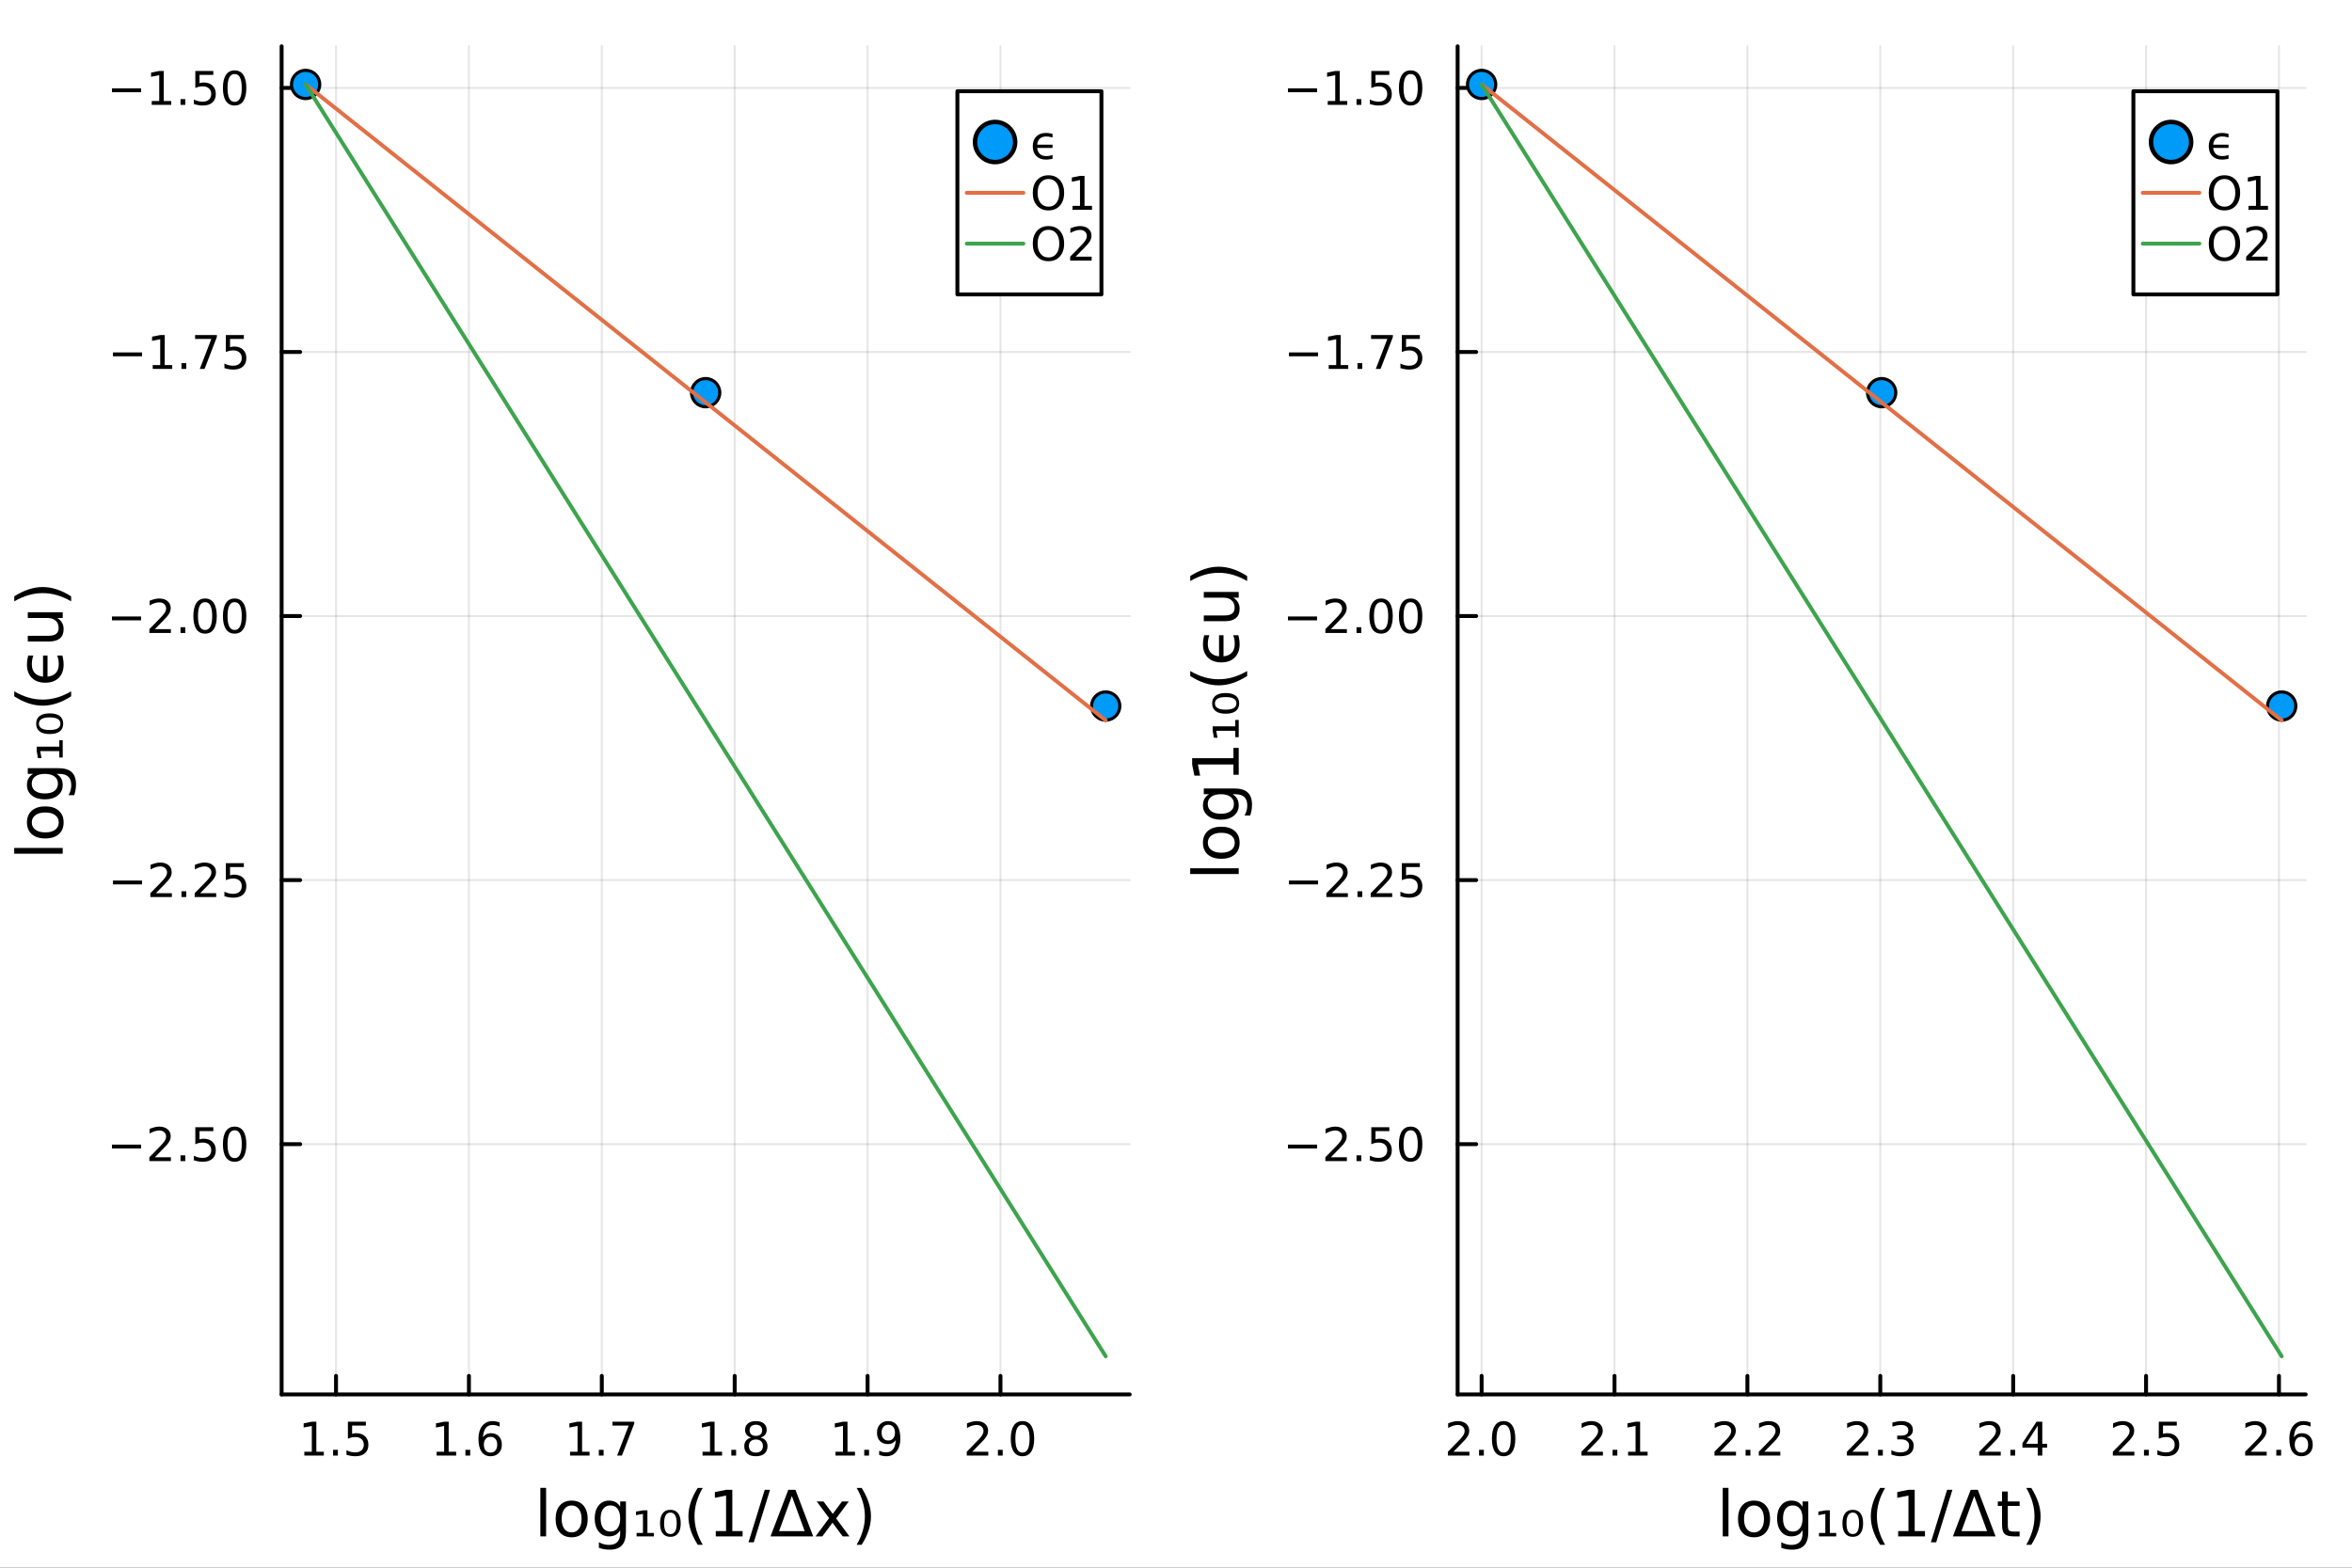 <svg xmlns="http://www.w3.org/2000/svg" xmlns:xlink="http://www.w3.org/1999/xlink" width="600" height="400" viewBox="0 0 2400 1600">
<rect x="0" y="0" width="2400" height="1600" fill="#333333" stroke="none"/>
<defs>
  <clipPath id="clip330">
    <rect x="0" y="0" width="2400" height="1600"></rect>
  </clipPath>
</defs>
<path clip-path="url(#clip330)" d="M0 1600 L2400 1600 L2400 0 L0 0  Z" fill="#ffffff" fill-rule="evenodd" fill-opacity="1"></path>
<defs>
  <clipPath id="clip331">
    <rect x="480" y="0" width="1681" height="1600"></rect>
  </clipPath>
</defs>
<path clip-path="url(#clip330)" d="M287.366 1423.18 L1152.76 1423.18 L1152.76 47.244 L287.366 47.244  Z" fill="#ffffff" fill-rule="evenodd" fill-opacity="1"></path>
<defs>
  <clipPath id="clip332">
    <rect x="287" y="47" width="866" height="1377"></rect>
  </clipPath>
</defs>
<polyline clip-path="url(#clip332)" style="stroke:#000000; stroke-linecap:round; stroke-linejoin:round; stroke-width:2; stroke-opacity:0.1; fill:none" points="342.882,1423.18 342.882,47.244 "></polyline>
<polyline clip-path="url(#clip332)" style="stroke:#000000; stroke-linecap:round; stroke-linejoin:round; stroke-width:2; stroke-opacity:0.1; fill:none" points="478.484,1423.18 478.484,47.244 "></polyline>
<polyline clip-path="url(#clip332)" style="stroke:#000000; stroke-linecap:round; stroke-linejoin:round; stroke-width:2; stroke-opacity:0.1; fill:none" points="614.086,1423.18 614.086,47.244 "></polyline>
<polyline clip-path="url(#clip332)" style="stroke:#000000; stroke-linecap:round; stroke-linejoin:round; stroke-width:2; stroke-opacity:0.1; fill:none" points="749.688,1423.18 749.688,47.244 "></polyline>
<polyline clip-path="url(#clip332)" style="stroke:#000000; stroke-linecap:round; stroke-linejoin:round; stroke-width:2; stroke-opacity:0.1; fill:none" points="885.29,1423.18 885.29,47.244 "></polyline>
<polyline clip-path="url(#clip332)" style="stroke:#000000; stroke-linecap:round; stroke-linejoin:round; stroke-width:2; stroke-opacity:0.1; fill:none" points="1020.89,1423.18 1020.89,47.244 "></polyline>
<polyline clip-path="url(#clip332)" style="stroke:#000000; stroke-linecap:round; stroke-linejoin:round; stroke-width:2; stroke-opacity:0.1; fill:none" points="287.366,1167.75 1152.76,1167.75 "></polyline>
<polyline clip-path="url(#clip332)" style="stroke:#000000; stroke-linecap:round; stroke-linejoin:round; stroke-width:2; stroke-opacity:0.1; fill:none" points="287.366,898.243 1152.76,898.243 "></polyline>
<polyline clip-path="url(#clip332)" style="stroke:#000000; stroke-linecap:round; stroke-linejoin:round; stroke-width:2; stroke-opacity:0.1; fill:none" points="287.366,628.741 1152.76,628.741 "></polyline>
<polyline clip-path="url(#clip332)" style="stroke:#000000; stroke-linecap:round; stroke-linejoin:round; stroke-width:2; stroke-opacity:0.1; fill:none" points="287.366,359.238 1152.76,359.238 "></polyline>
<polyline clip-path="url(#clip332)" style="stroke:#000000; stroke-linecap:round; stroke-linejoin:round; stroke-width:2; stroke-opacity:0.1; fill:none" points="287.366,89.736 1152.76,89.736 "></polyline>
<polyline clip-path="url(#clip330)" style="stroke:#000000; stroke-linecap:round; stroke-linejoin:round; stroke-width:4; stroke-opacity:1; fill:none" points="287.366,1423.18 1152.76,1423.18 "></polyline>
<polyline clip-path="url(#clip330)" style="stroke:#000000; stroke-linecap:round; stroke-linejoin:round; stroke-width:4; stroke-opacity:1; fill:none" points="342.882,1423.18 342.882,1404.28 "></polyline>
<polyline clip-path="url(#clip330)" style="stroke:#000000; stroke-linecap:round; stroke-linejoin:round; stroke-width:4; stroke-opacity:1; fill:none" points="478.484,1423.18 478.484,1404.28 "></polyline>
<polyline clip-path="url(#clip330)" style="stroke:#000000; stroke-linecap:round; stroke-linejoin:round; stroke-width:4; stroke-opacity:1; fill:none" points="614.086,1423.18 614.086,1404.28 "></polyline>
<polyline clip-path="url(#clip330)" style="stroke:#000000; stroke-linecap:round; stroke-linejoin:round; stroke-width:4; stroke-opacity:1; fill:none" points="749.688,1423.18 749.688,1404.28 "></polyline>
<polyline clip-path="url(#clip330)" style="stroke:#000000; stroke-linecap:round; stroke-linejoin:round; stroke-width:4; stroke-opacity:1; fill:none" points="885.29,1423.18 885.29,1404.28 "></polyline>
<polyline clip-path="url(#clip330)" style="stroke:#000000; stroke-linecap:round; stroke-linejoin:round; stroke-width:4; stroke-opacity:1; fill:none" points="1020.89,1423.18 1020.89,1404.28 "></polyline>
<path clip-path="url(#clip330)" d="M310.533 1481.64 L318.172 1481.64 L318.172 1455.28 L309.861 1456.95 L309.861 1452.69 L318.125 1451.02 L322.801 1451.02 L322.801 1481.64 L330.44 1481.64 L330.44 1485.58 L310.533 1485.58 L310.533 1481.64 Z" fill="#000000" fill-rule="nonzero" fill-opacity="1"></path><path clip-path="url(#clip330)" d="M339.884 1479.7 L344.769 1479.7 L344.769 1485.58 L339.884 1485.58 L339.884 1479.7 Z" fill="#000000" fill-rule="nonzero" fill-opacity="1"></path><path clip-path="url(#clip330)" d="M355 1451.02 L373.356 1451.02 L373.356 1454.96 L359.282 1454.96 L359.282 1463.43 Q360.301 1463.08 361.32 1462.92 Q362.338 1462.73 363.357 1462.73 Q369.144 1462.73 372.523 1465.9 Q375.903 1469.08 375.903 1474.49 Q375.903 1480.07 372.431 1483.17 Q368.958 1486.25 362.639 1486.25 Q360.463 1486.25 358.195 1485.88 Q355.949 1485.51 353.542 1484.77 L353.542 1480.07 Q355.625 1481.2 357.847 1481.76 Q360.07 1482.32 362.546 1482.32 Q366.551 1482.32 368.889 1480.21 Q371.227 1478.1 371.227 1474.49 Q371.227 1470.88 368.889 1468.77 Q366.551 1466.67 362.546 1466.67 Q360.671 1466.67 358.796 1467.08 Q356.945 1467.5 355 1468.38 L355 1451.02 Z" fill="#000000" fill-rule="nonzero" fill-opacity="1"></path><path clip-path="url(#clip330)" d="M445.556 1481.64 L453.195 1481.64 L453.195 1455.28 L444.885 1456.95 L444.885 1452.69 L453.149 1451.02 L457.825 1451.02 L457.825 1481.64 L465.463 1481.64 L465.463 1485.58 L445.556 1485.58 L445.556 1481.64 Z" fill="#000000" fill-rule="nonzero" fill-opacity="1"></path><path clip-path="url(#clip330)" d="M474.908 1479.7 L479.792 1479.7 L479.792 1485.58 L474.908 1485.58 L474.908 1479.7 Z" fill="#000000" fill-rule="nonzero" fill-opacity="1"></path><path clip-path="url(#clip330)" d="M500.556 1466.44 Q497.408 1466.44 495.556 1468.59 Q493.727 1470.74 493.727 1474.49 Q493.727 1478.22 495.556 1480.39 Q497.408 1482.55 500.556 1482.55 Q503.704 1482.55 505.533 1480.39 Q507.384 1478.22 507.384 1474.49 Q507.384 1470.74 505.533 1468.59 Q503.704 1466.44 500.556 1466.44 M509.838 1451.78 L509.838 1456.04 Q508.079 1455.21 506.273 1454.77 Q504.491 1454.33 502.732 1454.33 Q498.102 1454.33 495.648 1457.45 Q493.218 1460.58 492.871 1466.9 Q494.236 1464.89 496.297 1463.82 Q498.357 1462.73 500.834 1462.73 Q506.042 1462.73 509.051 1465.9 Q512.084 1469.05 512.084 1474.49 Q512.084 1479.82 508.935 1483.03 Q505.787 1486.25 500.556 1486.25 Q494.56 1486.25 491.389 1481.67 Q488.218 1477.06 488.218 1468.33 Q488.218 1460.14 492.107 1455.28 Q495.996 1450.39 502.547 1450.39 Q504.306 1450.39 506.088 1450.74 Q507.894 1451.09 509.838 1451.78 Z" fill="#000000" fill-rule="nonzero" fill-opacity="1"></path><path clip-path="url(#clip330)" d="M581.691 1481.64 L589.329 1481.64 L589.329 1455.28 L581.019 1456.95 L581.019 1452.69 L589.283 1451.02 L593.959 1451.02 L593.959 1481.64 L601.598 1481.64 L601.598 1485.58 L581.691 1485.58 L581.691 1481.64 Z" fill="#000000" fill-rule="nonzero" fill-opacity="1"></path><path clip-path="url(#clip330)" d="M611.042 1479.7 L615.926 1479.7 L615.926 1485.58 L611.042 1485.58 L611.042 1479.7 Z" fill="#000000" fill-rule="nonzero" fill-opacity="1"></path><path clip-path="url(#clip330)" d="M624.931 1451.02 L647.153 1451.02 L647.153 1453.01 L634.607 1485.58 L629.723 1485.58 L641.528 1454.96 L624.931 1454.96 L624.931 1451.02 Z" fill="#000000" fill-rule="nonzero" fill-opacity="1"></path><path clip-path="url(#clip330)" d="M716.888 1481.64 L724.526 1481.64 L724.526 1455.28 L716.216 1456.95 L716.216 1452.69 L724.48 1451.02 L729.156 1451.02 L729.156 1481.64 L736.795 1481.64 L736.795 1485.58 L716.888 1485.58 L716.888 1481.64 Z" fill="#000000" fill-rule="nonzero" fill-opacity="1"></path><path clip-path="url(#clip330)" d="M746.239 1479.7 L751.123 1479.7 L751.123 1485.58 L746.239 1485.58 L746.239 1479.7 Z" fill="#000000" fill-rule="nonzero" fill-opacity="1"></path><path clip-path="url(#clip330)" d="M771.309 1469.17 Q767.975 1469.17 766.054 1470.95 Q764.156 1472.73 764.156 1475.86 Q764.156 1478.98 766.054 1480.77 Q767.975 1482.55 771.309 1482.55 Q774.642 1482.55 776.563 1480.77 Q778.484 1478.96 778.484 1475.86 Q778.484 1472.73 776.563 1470.95 Q774.665 1469.17 771.309 1469.17 M766.633 1467.18 Q763.623 1466.44 761.934 1464.38 Q760.267 1462.32 760.267 1459.35 Q760.267 1455.21 763.207 1452.8 Q766.17 1450.39 771.309 1450.39 Q776.471 1450.39 779.41 1452.8 Q782.35 1455.21 782.35 1459.35 Q782.35 1462.32 780.66 1464.38 Q778.994 1466.44 776.008 1467.18 Q779.387 1467.96 781.262 1470.26 Q783.16 1472.55 783.16 1475.86 Q783.16 1480.88 780.082 1483.57 Q777.026 1486.25 771.309 1486.25 Q765.591 1486.25 762.512 1483.57 Q759.457 1480.88 759.457 1475.86 Q759.457 1472.55 761.355 1470.26 Q763.253 1467.96 766.633 1467.18 M764.92 1459.79 Q764.92 1462.48 766.586 1463.98 Q768.276 1465.49 771.309 1465.49 Q774.318 1465.49 776.008 1463.98 Q777.721 1462.48 777.721 1459.79 Q777.721 1457.11 776.008 1455.6 Q774.318 1454.1 771.309 1454.1 Q768.276 1454.1 766.586 1455.6 Q764.92 1457.11 764.92 1459.79 Z" fill="#000000" fill-rule="nonzero" fill-opacity="1"></path><path clip-path="url(#clip330)" d="M852.536 1481.64 L860.175 1481.64 L860.175 1455.28 L851.865 1456.95 L851.865 1452.69 L860.128 1451.02 L864.804 1451.02 L864.804 1481.64 L872.443 1481.64 L872.443 1485.58 L852.536 1485.58 L852.536 1481.64 Z" fill="#000000" fill-rule="nonzero" fill-opacity="1"></path><path clip-path="url(#clip330)" d="M881.888 1479.7 L886.772 1479.7 L886.772 1485.58 L881.888 1485.58 L881.888 1479.7 Z" fill="#000000" fill-rule="nonzero" fill-opacity="1"></path><path clip-path="url(#clip330)" d="M897.096 1484.86 L897.096 1480.6 Q898.855 1481.44 900.661 1481.88 Q902.466 1482.32 904.202 1482.32 Q908.832 1482.32 911.262 1479.21 Q913.716 1476.09 914.063 1469.75 Q912.721 1471.74 910.661 1472.8 Q908.6 1473.87 906.1 1473.87 Q900.915 1473.87 897.883 1470.74 Q894.874 1467.59 894.874 1462.15 Q894.874 1456.83 898.022 1453.61 Q901.17 1450.39 906.401 1450.39 Q912.397 1450.39 915.545 1455 Q918.716 1459.58 918.716 1468.33 Q918.716 1476.51 914.827 1481.39 Q910.961 1486.25 904.411 1486.25 Q902.651 1486.25 900.846 1485.9 Q899.04 1485.56 897.096 1484.86 M906.401 1470.21 Q909.549 1470.21 911.378 1468.06 Q913.23 1465.9 913.23 1462.15 Q913.23 1458.43 911.378 1456.27 Q909.549 1454.1 906.401 1454.1 Q903.253 1454.1 901.401 1456.27 Q899.573 1458.43 899.573 1462.15 Q899.573 1465.9 901.401 1468.06 Q903.253 1470.21 906.401 1470.21 Z" fill="#000000" fill-rule="nonzero" fill-opacity="1"></path><path clip-path="url(#clip330)" d="M992.131 1481.64 L1008.45 1481.64 L1008.45 1485.58 L986.506 1485.58 L986.506 1481.64 Q989.168 1478.89 993.751 1474.26 Q998.358 1469.61 999.538 1468.27 Q1001.78 1465.74 1002.66 1464.01 Q1003.57 1462.25 1003.57 1460.56 Q1003.57 1457.8 1001.62 1456.07 Q999.7 1454.33 996.598 1454.33 Q994.399 1454.33 991.946 1455.09 Q989.515 1455.86 986.737 1457.41 L986.737 1452.69 Q989.561 1451.55 992.015 1450.97 Q994.469 1450.39 996.506 1450.39 Q1001.88 1450.39 1005.07 1453.08 Q1008.27 1455.77 1008.27 1460.26 Q1008.27 1462.39 1007.45 1464.31 Q1006.67 1466.2 1004.56 1468.8 Q1003.98 1469.47 1000.88 1472.69 Q997.779 1475.88 992.131 1481.64 Z" fill="#000000" fill-rule="nonzero" fill-opacity="1"></path><path clip-path="url(#clip330)" d="M1018.27 1479.7 L1023.15 1479.7 L1023.15 1485.58 L1018.27 1485.58 L1018.27 1479.7 Z" fill="#000000" fill-rule="nonzero" fill-opacity="1"></path><path clip-path="url(#clip330)" d="M1043.33 1454.1 Q1039.72 1454.1 1037.89 1457.66 Q1036.09 1461.2 1036.09 1468.33 Q1036.09 1475.44 1037.89 1479.01 Q1039.72 1482.55 1043.33 1482.55 Q1046.97 1482.55 1048.77 1479.01 Q1050.6 1475.44 1050.6 1468.33 Q1050.6 1461.2 1048.77 1457.66 Q1046.97 1454.1 1043.33 1454.1 M1043.33 1450.39 Q1049.14 1450.39 1052.2 1455 Q1055.28 1459.58 1055.28 1468.33 Q1055.28 1477.06 1052.2 1481.67 Q1049.14 1486.25 1043.33 1486.25 Q1037.52 1486.25 1034.45 1481.67 Q1031.39 1477.06 1031.39 1468.33 Q1031.39 1459.58 1034.45 1455 Q1037.52 1450.39 1043.33 1450.39 Z" fill="#000000" fill-rule="nonzero" fill-opacity="1"></path><path clip-path="url(#clip330)" d="M551.386 1518.52 L557.242 1518.52 L557.242 1568.04 L551.386 1568.04 L551.386 1518.52 Z" fill="#000000" fill-rule="nonzero" fill-opacity="1"></path><path clip-path="url(#clip330)" d="M583.31 1536.5 Q578.599 1536.5 575.862 1540.19 Q573.124 1543.85 573.124 1550.25 Q573.124 1556.65 575.83 1560.34 Q578.567 1564 583.31 1564 Q587.988 1564 590.726 1560.31 Q593.463 1556.62 593.463 1550.25 Q593.463 1543.92 590.726 1540.23 Q587.988 1536.5 583.31 1536.5 M583.31 1531.54 Q590.948 1531.54 595.309 1536.5 Q599.669 1541.47 599.669 1550.25 Q599.669 1559 595.309 1564 Q590.948 1568.97 583.31 1568.97 Q575.639 1568.97 571.278 1564 Q566.95 1559 566.95 1550.25 Q566.95 1541.47 571.278 1536.5 Q575.639 1531.54 583.31 1531.54 Z" fill="#000000" fill-rule="nonzero" fill-opacity="1"></path><path clip-path="url(#clip330)" d="M632.835 1549.81 Q632.835 1543.44 630.193 1539.94 Q627.583 1536.44 622.841 1536.44 Q618.13 1536.44 615.488 1539.94 Q612.878 1543.44 612.878 1549.81 Q612.878 1556.14 615.488 1559.64 Q618.13 1563.14 622.841 1563.14 Q627.583 1563.14 630.193 1559.64 Q632.835 1556.14 632.835 1549.81 M638.691 1563.62 Q638.691 1572.72 634.649 1577.15 Q630.607 1581.6 622.268 1581.6 Q619.18 1581.6 616.443 1581.13 Q613.706 1580.68 611.128 1579.72 L611.128 1574.03 Q613.706 1575.43 616.22 1576.1 Q618.735 1576.76 621.345 1576.76 Q627.106 1576.76 629.97 1573.74 Q632.835 1570.75 632.835 1564.67 L632.835 1561.77 Q631.021 1564.92 628.188 1566.48 Q625.355 1568.04 621.408 1568.04 Q614.852 1568.04 610.841 1563.05 Q606.831 1558.05 606.831 1549.81 Q606.831 1541.53 610.841 1536.53 Q614.852 1531.54 621.408 1531.54 Q625.355 1531.54 628.188 1533.1 Q631.021 1534.66 632.835 1537.81 L632.835 1532.4 L638.691 1532.4 L638.691 1563.62 Z" fill="#000000" fill-rule="nonzero" fill-opacity="1"></path><path clip-path="url(#clip330)" d="M649.577 1564.54 L656.07 1564.54 L656.07 1545.1 L648.972 1546.4 L648.972 1542.71 L656.292 1541.47 L660.653 1541.47 L660.653 1564.54 L667.178 1564.54 L667.178 1568.04 L649.577 1568.04 L649.577 1564.54 Z" fill="#000000" fill-rule="nonzero" fill-opacity="1"></path><path clip-path="url(#clip330)" d="M688.885 1546.5 Q687.293 1543.76 684.079 1543.76 Q680.864 1543.76 679.273 1546.5 Q677.649 1549.23 677.649 1554.71 Q677.649 1560.21 679.273 1562.95 Q680.864 1565.69 684.079 1565.69 Q687.293 1565.69 688.885 1562.95 Q690.508 1560.21 690.508 1554.71 Q690.508 1549.23 688.885 1546.5 M684.079 1540.93 Q689.203 1540.93 691.909 1544.46 Q694.614 1547.99 694.614 1554.71 Q694.614 1561.46 691.909 1564.99 Q689.203 1568.52 684.079 1568.52 Q678.923 1568.52 676.217 1564.99 Q673.512 1561.46 673.512 1554.71 Q673.512 1547.99 676.217 1544.46 Q678.923 1540.93 684.079 1540.93 Z" fill="#000000" fill-rule="nonzero" fill-opacity="1"></path><path clip-path="url(#clip330)" d="M717.085 1518.58 Q712.82 1525.9 710.751 1533.06 Q708.682 1540.23 708.682 1547.58 Q708.682 1554.93 710.751 1562.16 Q712.852 1569.35 717.085 1576.64 L711.992 1576.64 Q707.218 1569.16 704.831 1561.93 Q702.476 1554.71 702.476 1547.58 Q702.476 1540.48 704.831 1533.29 Q707.186 1526.09 711.992 1518.58 L717.085 1518.58 Z" fill="#000000" fill-rule="nonzero" fill-opacity="1"></path><path clip-path="url(#clip330)" d="M730.389 1562.63 L740.893 1562.63 L740.893 1526.38 L729.466 1528.67 L729.466 1522.82 L740.829 1520.52 L747.258 1520.52 L747.258 1562.63 L757.762 1562.63 L757.762 1568.04 L730.389 1568.04 L730.389 1562.63 Z" fill="#000000" fill-rule="nonzero" fill-opacity="1"></path><path clip-path="url(#clip330)" d="M780.328 1520.52 L785.739 1520.52 L769.188 1574.09 L763.777 1574.09 L780.328 1520.52 Z" fill="#000000" fill-rule="nonzero" fill-opacity="1"></path><path clip-path="url(#clip330)" d="M808.019 1526.86 L794.969 1562.7 L821.101 1562.7 L808.019 1526.86 M786.248 1568.04 L804.391 1520.52 L811.679 1520.52 L829.79 1568.04 L786.248 1568.04 Z" fill="#000000" fill-rule="nonzero" fill-opacity="1"></path><path clip-path="url(#clip330)" d="M866.106 1532.4 L853.216 1549.74 L866.775 1568.04 L859.868 1568.04 L849.492 1554.04 L839.116 1568.04 L832.209 1568.04 L846.054 1549.39 L833.386 1532.4 L840.293 1532.4 L849.746 1545.1 L859.199 1532.4 L866.106 1532.4 Z" fill="#000000" fill-rule="nonzero" fill-opacity="1"></path><path clip-path="url(#clip330)" d="M874.127 1518.58 L879.219 1518.58 Q883.994 1526.09 886.349 1533.29 Q888.736 1540.48 888.736 1547.58 Q888.736 1554.71 886.349 1561.93 Q883.994 1569.16 879.219 1576.64 L874.127 1576.64 Q878.36 1569.35 880.429 1562.16 Q882.53 1554.93 882.53 1547.58 Q882.53 1540.23 880.429 1533.06 Q878.36 1525.9 874.127 1518.58 Z" fill="#000000" fill-rule="nonzero" fill-opacity="1"></path><polyline clip-path="url(#clip330)" style="stroke:#000000; stroke-linecap:round; stroke-linejoin:round; stroke-width:4; stroke-opacity:1; fill:none" points="287.366,1423.18 287.366,47.244 "></polyline>
<polyline clip-path="url(#clip330)" style="stroke:#000000; stroke-linecap:round; stroke-linejoin:round; stroke-width:4; stroke-opacity:1; fill:none" points="287.366,1167.75 306.264,1167.75 "></polyline>
<polyline clip-path="url(#clip330)" style="stroke:#000000; stroke-linecap:round; stroke-linejoin:round; stroke-width:4; stroke-opacity:1; fill:none" points="287.366,898.243 306.264,898.243 "></polyline>
<polyline clip-path="url(#clip330)" style="stroke:#000000; stroke-linecap:round; stroke-linejoin:round; stroke-width:4; stroke-opacity:1; fill:none" points="287.366,628.741 306.264,628.741 "></polyline>
<polyline clip-path="url(#clip330)" style="stroke:#000000; stroke-linecap:round; stroke-linejoin:round; stroke-width:4; stroke-opacity:1; fill:none" points="287.366,359.238 306.264,359.238 "></polyline>
<polyline clip-path="url(#clip330)" style="stroke:#000000; stroke-linecap:round; stroke-linejoin:round; stroke-width:4; stroke-opacity:1; fill:none" points="287.366,89.736 306.264,89.736 "></polyline>
<path clip-path="url(#clip330)" d="M114.26 1168.2 L143.936 1168.2 L143.936 1172.13 L114.26 1172.13 L114.26 1168.2 Z" fill="#000000" fill-rule="nonzero" fill-opacity="1"></path><path clip-path="url(#clip330)" d="M158.056 1181.09 L174.376 1181.09 L174.376 1185.03 L152.431 1185.03 L152.431 1181.09 Q155.093 1178.34 159.677 1173.71 Q164.283 1169.05 165.464 1167.71 Q167.709 1165.19 168.589 1163.45 Q169.491 1161.69 169.491 1160 Q169.491 1157.25 167.547 1155.51 Q165.626 1153.78 162.524 1153.78 Q160.325 1153.78 157.871 1154.54 Q155.44 1155.3 152.663 1156.85 L152.663 1152.13 Q155.487 1151 157.94 1150.42 Q160.394 1149.84 162.431 1149.84 Q167.802 1149.84 170.996 1152.53 Q174.19 1155.21 174.19 1159.7 Q174.19 1161.83 173.38 1163.75 Q172.593 1165.65 170.487 1168.24 Q169.908 1168.91 166.806 1172.13 Q163.704 1175.33 158.056 1181.09 Z" fill="#000000" fill-rule="nonzero" fill-opacity="1"></path><path clip-path="url(#clip330)" d="M184.19 1179.15 L189.075 1179.15 L189.075 1185.03 L184.19 1185.03 L184.19 1179.15 Z" fill="#000000" fill-rule="nonzero" fill-opacity="1"></path><path clip-path="url(#clip330)" d="M199.306 1150.47 L217.662 1150.47 L217.662 1154.4 L203.588 1154.4 L203.588 1162.87 Q204.607 1162.53 205.625 1162.36 Q206.644 1162.18 207.662 1162.18 Q213.449 1162.18 216.829 1165.35 Q220.209 1168.52 220.209 1173.94 Q220.209 1179.52 216.736 1182.62 Q213.264 1185.7 206.945 1185.7 Q204.769 1185.7 202.5 1185.33 Q200.255 1184.96 197.848 1184.22 L197.848 1179.52 Q199.931 1180.65 202.153 1181.21 Q204.375 1181.76 206.852 1181.76 Q210.857 1181.76 213.195 1179.65 Q215.533 1177.55 215.533 1173.94 Q215.533 1170.33 213.195 1168.22 Q210.857 1166.11 206.852 1166.11 Q204.977 1166.11 203.102 1166.53 Q201.25 1166.95 199.306 1167.83 L199.306 1150.47 Z" fill="#000000" fill-rule="nonzero" fill-opacity="1"></path><path clip-path="url(#clip330)" d="M239.422 1153.54 Q235.81 1153.54 233.982 1157.11 Q232.176 1160.65 232.176 1167.78 Q232.176 1174.89 233.982 1178.45 Q235.81 1181.99 239.422 1181.99 Q243.056 1181.99 244.861 1178.45 Q246.69 1174.89 246.69 1167.78 Q246.69 1160.65 244.861 1157.11 Q243.056 1153.54 239.422 1153.54 M239.422 1149.84 Q245.232 1149.84 248.287 1154.45 Q251.366 1159.03 251.366 1167.78 Q251.366 1176.51 248.287 1181.11 Q245.232 1185.7 239.422 1185.7 Q233.611 1185.7 230.533 1181.11 Q227.477 1176.51 227.477 1167.78 Q227.477 1159.03 230.533 1154.45 Q233.611 1149.84 239.422 1149.84 Z" fill="#000000" fill-rule="nonzero" fill-opacity="1"></path><path clip-path="url(#clip330)" d="M115.256 898.694 L144.931 898.694 L144.931 902.629 L115.256 902.629 L115.256 898.694 Z" fill="#000000" fill-rule="nonzero" fill-opacity="1"></path><path clip-path="url(#clip330)" d="M159.052 911.588 L175.371 911.588 L175.371 915.523 L153.427 915.523 L153.427 911.588 Q156.089 908.833 160.672 904.204 Q165.278 899.551 166.459 898.208 Q168.704 895.685 169.584 893.949 Q170.487 892.19 170.487 890.5 Q170.487 887.745 168.542 886.009 Q166.621 884.273 163.519 884.273 Q161.32 884.273 158.866 885.037 Q156.436 885.801 153.658 887.352 L153.658 882.63 Q156.482 881.495 158.936 880.917 Q161.39 880.338 163.427 880.338 Q168.797 880.338 171.991 883.023 Q175.186 885.708 175.186 890.199 Q175.186 892.329 174.376 894.25 Q173.589 896.148 171.482 898.741 Q170.903 899.412 167.802 902.629 Q164.7 905.824 159.052 911.588 Z" fill="#000000" fill-rule="nonzero" fill-opacity="1"></path><path clip-path="url(#clip330)" d="M185.186 909.643 L190.07 909.643 L190.07 915.523 L185.186 915.523 L185.186 909.643 Z" fill="#000000" fill-rule="nonzero" fill-opacity="1"></path><path clip-path="url(#clip330)" d="M204.283 911.588 L220.602 911.588 L220.602 915.523 L198.658 915.523 L198.658 911.588 Q201.32 908.833 205.903 904.204 Q210.51 899.551 211.69 898.208 Q213.936 895.685 214.815 893.949 Q215.718 892.19 215.718 890.5 Q215.718 887.745 213.774 886.009 Q211.852 884.273 208.75 884.273 Q206.551 884.273 204.098 885.037 Q201.667 885.801 198.889 887.352 L198.889 882.63 Q201.713 881.495 204.167 880.917 Q206.621 880.338 208.658 880.338 Q214.028 880.338 217.223 883.023 Q220.417 885.708 220.417 890.199 Q220.417 892.329 219.607 894.25 Q218.82 896.148 216.713 898.741 Q216.135 899.412 213.033 902.629 Q209.931 905.824 204.283 911.588 Z" fill="#000000" fill-rule="nonzero" fill-opacity="1"></path><path clip-path="url(#clip330)" d="M230.463 880.963 L248.82 880.963 L248.82 884.898 L234.746 884.898 L234.746 893.37 Q235.764 893.023 236.783 892.861 Q237.801 892.676 238.82 892.676 Q244.607 892.676 247.986 895.847 Q251.366 899.018 251.366 904.435 Q251.366 910.014 247.894 913.116 Q244.421 916.194 238.102 916.194 Q235.926 916.194 233.658 915.824 Q231.412 915.453 229.005 914.713 L229.005 910.014 Q231.088 911.148 233.31 911.703 Q235.533 912.259 238.009 912.259 Q242.014 912.259 244.352 910.153 Q246.69 908.046 246.69 904.435 Q246.69 900.824 244.352 898.717 Q242.014 896.611 238.009 896.611 Q236.135 896.611 234.26 897.028 Q232.408 897.444 230.463 898.324 L230.463 880.963 Z" fill="#000000" fill-rule="nonzero" fill-opacity="1"></path><path clip-path="url(#clip330)" d="M114.26 629.192 L143.936 629.192 L143.936 633.127 L114.26 633.127 L114.26 629.192 Z" fill="#000000" fill-rule="nonzero" fill-opacity="1"></path><path clip-path="url(#clip330)" d="M158.056 642.085 L174.376 642.085 L174.376 646.021 L152.431 646.021 L152.431 642.085 Q155.093 639.331 159.677 634.701 Q164.283 630.048 165.464 628.706 Q167.709 626.183 168.589 624.447 Q169.491 622.687 169.491 620.998 Q169.491 618.243 167.547 616.507 Q165.626 614.771 162.524 614.771 Q160.325 614.771 157.871 615.535 Q155.44 616.298 152.663 617.849 L152.663 613.127 Q155.487 611.993 157.94 611.414 Q160.394 610.836 162.431 610.836 Q167.802 610.836 170.996 613.521 Q174.19 616.206 174.19 620.697 Q174.19 622.826 173.38 624.748 Q172.593 626.646 170.487 629.238 Q169.908 629.91 166.806 633.127 Q163.704 636.322 158.056 642.085 Z" fill="#000000" fill-rule="nonzero" fill-opacity="1"></path><path clip-path="url(#clip330)" d="M184.19 640.141 L189.075 640.141 L189.075 646.021 L184.19 646.021 L184.19 640.141 Z" fill="#000000" fill-rule="nonzero" fill-opacity="1"></path><path clip-path="url(#clip330)" d="M209.26 614.539 Q205.649 614.539 203.82 618.104 Q202.014 621.646 202.014 628.775 Q202.014 635.882 203.82 639.447 Q205.649 642.988 209.26 642.988 Q212.894 642.988 214.699 639.447 Q216.528 635.882 216.528 628.775 Q216.528 621.646 214.699 618.104 Q212.894 614.539 209.26 614.539 M209.26 610.836 Q215.07 610.836 218.125 615.442 Q221.204 620.025 221.204 628.775 Q221.204 637.502 218.125 642.109 Q215.07 646.692 209.26 646.692 Q203.449 646.692 200.371 642.109 Q197.315 637.502 197.315 628.775 Q197.315 620.025 200.371 615.442 Q203.449 610.836 209.26 610.836 Z" fill="#000000" fill-rule="nonzero" fill-opacity="1"></path><path clip-path="url(#clip330)" d="M239.422 614.539 Q235.81 614.539 233.982 618.104 Q232.176 621.646 232.176 628.775 Q232.176 635.882 233.982 639.447 Q235.81 642.988 239.422 642.988 Q243.056 642.988 244.861 639.447 Q246.69 635.882 246.69 628.775 Q246.69 621.646 244.861 618.104 Q243.056 614.539 239.422 614.539 M239.422 610.836 Q245.232 610.836 248.287 615.442 Q251.366 620.025 251.366 628.775 Q251.366 637.502 248.287 642.109 Q245.232 646.692 239.422 646.692 Q233.611 646.692 230.533 642.109 Q227.477 637.502 227.477 628.775 Q227.477 620.025 230.533 615.442 Q233.611 610.836 239.422 610.836 Z" fill="#000000" fill-rule="nonzero" fill-opacity="1"></path><path clip-path="url(#clip330)" d="M115.256 359.69 L144.931 359.69 L144.931 363.625 L115.256 363.625 L115.256 359.69 Z" fill="#000000" fill-rule="nonzero" fill-opacity="1"></path><path clip-path="url(#clip330)" d="M155.834 372.583 L163.473 372.583 L163.473 346.217 L155.163 347.884 L155.163 343.625 L163.427 341.958 L168.102 341.958 L168.102 372.583 L175.741 372.583 L175.741 376.518 L155.834 376.518 L155.834 372.583 Z" fill="#000000" fill-rule="nonzero" fill-opacity="1"></path><path clip-path="url(#clip330)" d="M185.186 370.639 L190.07 370.639 L190.07 376.518 L185.186 376.518 L185.186 370.639 Z" fill="#000000" fill-rule="nonzero" fill-opacity="1"></path><path clip-path="url(#clip330)" d="M199.075 341.958 L221.297 341.958 L221.297 343.949 L208.75 376.518 L203.866 376.518 L215.672 345.893 L199.075 345.893 L199.075 341.958 Z" fill="#000000" fill-rule="nonzero" fill-opacity="1"></path><path clip-path="url(#clip330)" d="M230.463 341.958 L248.82 341.958 L248.82 345.893 L234.746 345.893 L234.746 354.366 Q235.764 354.018 236.783 353.856 Q237.801 353.671 238.82 353.671 Q244.607 353.671 247.986 356.842 Q251.366 360.014 251.366 365.43 Q251.366 371.009 247.894 374.111 Q244.421 377.19 238.102 377.19 Q235.926 377.19 233.658 376.819 Q231.412 376.449 229.005 375.708 L229.005 371.009 Q231.088 372.143 233.31 372.699 Q235.533 373.254 238.009 373.254 Q242.014 373.254 244.352 371.148 Q246.69 369.041 246.69 365.43 Q246.69 361.819 244.352 359.713 Q242.014 357.606 238.009 357.606 Q236.135 357.606 234.26 358.023 Q232.408 358.44 230.463 359.319 L230.463 341.958 Z" fill="#000000" fill-rule="nonzero" fill-opacity="1"></path><path clip-path="url(#clip330)" d="M114.26 90.187 L143.936 90.187 L143.936 94.122 L114.26 94.122 L114.26 90.187 Z" fill="#000000" fill-rule="nonzero" fill-opacity="1"></path><path clip-path="url(#clip330)" d="M154.839 103.081 L162.477 103.081 L162.477 76.715 L154.167 78.382 L154.167 74.123 L162.431 72.456 L167.107 72.456 L167.107 103.081 L174.746 103.081 L174.746 107.016 L154.839 107.016 L154.839 103.081 Z" fill="#000000" fill-rule="nonzero" fill-opacity="1"></path><path clip-path="url(#clip330)" d="M184.19 101.136 L189.075 101.136 L189.075 107.016 L184.19 107.016 L184.19 101.136 Z" fill="#000000" fill-rule="nonzero" fill-opacity="1"></path><path clip-path="url(#clip330)" d="M199.306 72.456 L217.662 72.456 L217.662 76.391 L203.588 76.391 L203.588 84.863 Q204.607 84.516 205.625 84.354 Q206.644 84.169 207.662 84.169 Q213.449 84.169 216.829 87.34 Q220.209 90.511 220.209 95.928 Q220.209 101.507 216.736 104.608 Q213.264 107.687 206.945 107.687 Q204.769 107.687 202.5 107.317 Q200.255 106.946 197.848 106.206 L197.848 101.507 Q199.931 102.641 202.153 103.196 Q204.375 103.752 206.852 103.752 Q210.857 103.752 213.195 101.646 Q215.533 99.539 215.533 95.928 Q215.533 92.317 213.195 90.21 Q210.857 88.104 206.852 88.104 Q204.977 88.104 203.102 88.521 Q201.25 88.937 199.306 89.817 L199.306 72.456 Z" fill="#000000" fill-rule="nonzero" fill-opacity="1"></path><path clip-path="url(#clip330)" d="M239.422 75.535 Q235.81 75.535 233.982 79.099 Q232.176 82.641 232.176 89.771 Q232.176 96.877 233.982 100.442 Q235.81 103.983 239.422 103.983 Q243.056 103.983 244.861 100.442 Q246.69 96.877 246.69 89.771 Q246.69 82.641 244.861 79.099 Q243.056 75.535 239.422 75.535 M239.422 71.831 Q245.232 71.831 248.287 76.437 Q251.366 81.021 251.366 89.771 Q251.366 98.497 248.287 103.104 Q245.232 107.687 239.422 107.687 Q233.611 107.687 230.533 103.104 Q227.477 98.497 227.477 89.771 Q227.477 81.021 230.533 76.437 Q233.611 71.831 239.422 71.831 Z" fill="#000000" fill-rule="nonzero" fill-opacity="1"></path><path clip-path="url(#clip330)" d="M14.479 871.295 L14.479 865.438 L64.004 865.438 L64.004 871.295 L14.479 871.295 Z" fill="#000000" fill-rule="nonzero" fill-opacity="1"></path><path clip-path="url(#clip330)" d="M32.462 839.371 Q32.462 844.081 36.154 846.819 Q39.815 849.556 46.212 849.556 Q52.609 849.556 56.302 846.851 Q59.962 844.113 59.962 839.371 Q59.962 834.692 56.27 831.955 Q52.578 829.218 46.212 829.218 Q39.878 829.218 36.186 831.955 Q32.462 834.692 32.462 839.371 M27.497 839.371 Q27.497 831.732 32.462 827.371 Q37.427 823.011 46.212 823.011 Q54.965 823.011 59.962 827.371 Q64.927 831.732 64.927 839.371 Q64.927 847.042 59.962 851.402 Q54.965 855.731 46.212 855.731 Q37.427 855.731 32.462 851.402 Q27.497 847.042 27.497 839.371 Z" fill="#000000" fill-rule="nonzero" fill-opacity="1"></path><path clip-path="url(#clip330)" d="M45.766 789.846 Q39.401 789.846 35.9 792.487 Q32.398 795.097 32.398 799.84 Q32.398 804.55 35.9 807.192 Q39.401 809.802 45.766 809.802 Q52.1 809.802 55.601 807.192 Q59.103 804.55 59.103 799.84 Q59.103 795.097 55.601 792.487 Q52.1 789.846 45.766 789.846 M59.58 783.989 Q68.683 783.989 73.107 788.031 Q77.563 792.074 77.563 800.413 Q77.563 803.5 77.086 806.237 Q76.64 808.975 75.685 811.553 L69.988 811.553 Q71.388 808.975 72.057 806.46 Q72.725 803.946 72.725 801.336 Q72.725 795.575 69.701 792.71 Q66.71 789.846 60.63 789.846 L57.734 789.846 Q60.885 791.66 62.445 794.493 Q64.004 797.325 64.004 801.272 Q64.004 807.829 59.007 811.839 Q54.01 815.85 45.766 815.85 Q37.491 815.85 32.494 811.839 Q27.497 807.829 27.497 801.272 Q27.497 797.325 29.056 794.493 Q30.616 791.66 33.767 789.846 L28.356 789.846 L28.356 783.989 L59.58 783.989 Z" fill="#000000" fill-rule="nonzero" fill-opacity="1"></path><path clip-path="url(#clip330)" d="M60.503 773.104 L60.503 766.611 L41.056 766.611 L42.361 773.709 L38.669 773.709 L37.427 766.388 L37.427 762.028 L60.503 762.028 L60.503 755.503 L64.004 755.503 L64.004 773.104 L60.503 773.104 Z" fill="#000000" fill-rule="nonzero" fill-opacity="1"></path><path clip-path="url(#clip330)" d="M42.456 733.796 Q39.719 735.387 39.719 738.602 Q39.719 741.816 42.456 743.408 Q45.194 745.031 50.668 745.031 Q56.174 745.031 58.912 743.408 Q61.649 741.816 61.649 738.602 Q61.649 735.387 58.912 733.796 Q56.174 732.172 50.668 732.172 Q45.194 732.172 42.456 733.796 M36.886 738.602 Q36.886 733.477 40.419 730.772 Q43.952 728.066 50.668 728.066 Q57.416 728.066 60.949 730.772 Q64.482 733.477 64.482 738.602 Q64.482 743.758 60.949 746.463 Q57.416 749.169 50.668 749.169 Q43.952 749.169 40.419 746.463 Q36.886 743.758 36.886 738.602 Z" fill="#000000" fill-rule="nonzero" fill-opacity="1"></path><path clip-path="url(#clip330)" d="M14.543 705.596 Q21.863 709.861 29.025 711.929 Q36.186 713.998 43.538 713.998 Q50.891 713.998 58.116 711.929 Q65.309 709.829 72.598 705.596 L72.598 710.688 Q65.118 715.462 57.893 717.85 Q50.668 720.205 43.538 720.205 Q36.441 720.205 29.247 717.85 Q22.054 715.494 14.543 710.688 L14.543 705.596 Z" fill="#000000" fill-rule="nonzero" fill-opacity="1"></path><path clip-path="url(#clip330)" d="M34.022 669.056 Q33.608 670.234 33.29 671.412 Q32.462 674.563 32.462 677.937 Q32.462 683.761 35.613 687.008 Q38.541 690.031 43.92 690.604 L43.92 669.056 L48.504 669.056 L48.504 690.604 Q53.883 690.031 56.811 687.008 Q59.962 683.761 59.962 677.937 Q59.962 673.862 59.134 671.412 L58.339 669.056 L63.654 669.056 L64.227 671.571 Q64.927 674.881 64.927 678.287 Q64.927 686.817 59.962 691.782 Q54.997 696.779 46.212 696.779 Q37.427 696.779 32.462 691.782 Q27.497 686.817 27.497 678.287 Q27.497 675.072 28.197 671.571 Q28.452 670.298 28.834 669.056 L34.022 669.056 Z" fill="#000000" fill-rule="nonzero" fill-opacity="1"></path><path clip-path="url(#clip330)" d="M49.936 654.734 L28.356 654.734 L28.356 648.877 L49.713 648.877 Q54.774 648.877 57.32 646.904 Q59.835 644.93 59.835 640.984 Q59.835 636.241 56.811 633.504 Q53.787 630.735 48.567 630.735 L28.356 630.735 L28.356 624.878 L64.004 624.878 L64.004 630.735 L58.53 630.735 Q61.776 632.867 63.368 635.7 Q64.927 638.501 64.927 642.225 Q64.927 648.368 61.108 651.551 Q57.288 654.734 49.936 654.734 M27.497 639.997 L27.497 639.997 Z" fill="#000000" fill-rule="nonzero" fill-opacity="1"></path><path clip-path="url(#clip330)" d="M14.543 613.738 L14.543 608.646 Q22.054 603.872 29.247 601.516 Q36.441 599.129 43.538 599.129 Q50.668 599.129 57.893 601.516 Q65.118 603.872 72.598 608.646 L72.598 613.738 Q65.309 609.505 58.116 607.436 Q50.891 605.336 43.538 605.336 Q36.186 605.336 29.025 607.436 Q21.863 609.505 14.543 613.738 Z" fill="#000000" fill-rule="nonzero" fill-opacity="1"></path><circle clip-path="url(#clip332)" cx="311.858" cy="86.186" r="14.4" fill="#009af9" fill-rule="evenodd" fill-opacity="1" stroke="#000000" stroke-opacity="1" stroke-width="3.2"></circle>
<circle clip-path="url(#clip332)" cx="720.061" cy="400.762" r="14.4" fill="#009af9" fill-rule="evenodd" fill-opacity="1" stroke="#000000" stroke-opacity="1" stroke-width="3.2"></circle>
<circle clip-path="url(#clip332)" cx="1128.26" cy="720.595" r="14.4" fill="#009af9" fill-rule="evenodd" fill-opacity="1" stroke="#000000" stroke-opacity="1" stroke-width="3.2"></circle>
<polyline clip-path="url(#clip332)" style="stroke:#e26f46; stroke-linecap:round; stroke-linejoin:round; stroke-width:4; stroke-opacity:1; fill:none" points="311.858,86.186 720.061,410.699 1128.26,735.212 "></polyline>
<polyline clip-path="url(#clip332)" style="stroke:#3da44d; stroke-linecap:round; stroke-linejoin:round; stroke-width:4; stroke-opacity:1; fill:none" points="311.858,86.186 720.061,735.212 1128.26,1384.24 "></polyline>
<path clip-path="url(#clip330)" d="M976.931 300.469 L1123.91 300.469 L1123.91 93.109 L976.931 93.109  Z" fill="#ffffff" fill-rule="evenodd" fill-opacity="1"></path>
<polyline clip-path="url(#clip330)" style="stroke:#000000; stroke-linecap:round; stroke-linejoin:round; stroke-width:4; stroke-opacity:1; fill:none" points="976.931,300.469 1123.91,300.469 1123.91,93.109 976.931,93.109 976.931,300.469 "></polyline>
<circle clip-path="url(#clip330)" cx="1015.39" cy="144.949" r="20.48" fill="#009af9" fill-rule="evenodd" fill-opacity="1" stroke="#000000" stroke-opacity="1" stroke-width="4.551"></circle>
<path clip-path="url(#clip330)" d="M1074.02 140.423 Q1073.16 140.122 1072.3 139.891 Q1070.01 139.289 1067.56 139.289 Q1063.32 139.289 1060.96 141.581 Q1058.76 143.71 1058.35 147.622 L1074.02 147.622 L1074.02 150.956 L1058.35 150.956 Q1058.76 154.868 1060.96 156.997 Q1063.32 159.289 1067.56 159.289 Q1070.52 159.289 1072.3 158.687 L1074.02 158.108 L1074.02 161.974 L1072.19 162.391 Q1069.78 162.9 1067.3 162.9 Q1061.1 162.9 1057.49 159.289 Q1053.85 155.678 1053.85 149.289 Q1053.85 142.9 1057.49 139.289 Q1061.1 135.678 1067.3 135.678 Q1069.64 135.678 1072.19 136.187 Q1073.11 136.372 1074.02 136.65 L1074.02 140.423 Z" fill="#000000" fill-rule="nonzero" fill-opacity="1"></path><polyline clip-path="url(#clip330)" style="stroke:#e26f46; stroke-linecap:round; stroke-linejoin:round; stroke-width:4; stroke-opacity:1; fill:none" points="986.547,196.789 1044.24,196.789 "></polyline>
<path clip-path="url(#clip330)" d="M1069.87 182.68 Q1064.78 182.68 1061.77 186.476 Q1058.79 190.272 1058.79 196.823 Q1058.79 203.351 1061.77 207.147 Q1064.78 210.944 1069.87 210.944 Q1074.97 210.944 1077.93 207.147 Q1080.91 203.351 1080.91 196.823 Q1080.91 190.272 1077.93 186.476 Q1074.97 182.68 1069.87 182.68 M1069.87 178.884 Q1077.14 178.884 1081.49 183.768 Q1085.85 188.629 1085.85 196.823 Q1085.85 204.995 1081.49 209.879 Q1077.14 214.74 1069.87 214.74 Q1062.58 214.74 1058.21 209.879 Q1053.85 205.018 1053.85 196.823 Q1053.85 188.629 1058.21 183.768 Q1062.58 178.884 1069.87 178.884 Z" fill="#000000" fill-rule="nonzero" fill-opacity="1"></path><path clip-path="url(#clip330)" d="M1094.39 210.133 L1102.03 210.133 L1102.03 183.768 L1093.72 185.435 L1093.72 181.175 L1101.98 179.509 L1106.66 179.509 L1106.66 210.133 L1114.29 210.133 L1114.29 214.069 L1094.39 214.069 L1094.39 210.133 Z" fill="#000000" fill-rule="nonzero" fill-opacity="1"></path><polyline clip-path="url(#clip330)" style="stroke:#3da44d; stroke-linecap:round; stroke-linejoin:round; stroke-width:4; stroke-opacity:1; fill:none" points="986.547,248.629 1044.24,248.629 "></polyline>
<path clip-path="url(#clip330)" d="M1069.87 234.52 Q1064.78 234.52 1061.77 238.316 Q1058.79 242.112 1058.79 248.663 Q1058.79 255.191 1061.77 258.987 Q1064.78 262.784 1069.87 262.784 Q1074.97 262.784 1077.93 258.987 Q1080.91 255.191 1080.91 248.663 Q1080.91 242.112 1077.93 238.316 Q1074.97 234.52 1069.87 234.52 M1069.87 230.724 Q1077.14 230.724 1081.49 235.608 Q1085.85 240.469 1085.85 248.663 Q1085.85 256.835 1081.49 261.719 Q1077.14 266.58 1069.87 266.58 Q1062.58 266.58 1058.21 261.719 Q1053.85 256.858 1053.85 248.663 Q1053.85 240.469 1058.21 235.608 Q1062.58 230.724 1069.87 230.724 Z" fill="#000000" fill-rule="nonzero" fill-opacity="1"></path><path clip-path="url(#clip330)" d="M1097.6 261.973 L1113.92 261.973 L1113.92 265.909 L1091.98 265.909 L1091.98 261.973 Q1094.64 259.219 1099.22 254.589 Q1103.83 249.936 1105.01 248.594 Q1107.26 246.071 1108.14 244.335 Q1109.04 242.575 1109.04 240.886 Q1109.04 238.131 1107.1 236.395 Q1105.17 234.659 1102.07 234.659 Q1099.87 234.659 1097.42 235.423 Q1094.99 236.187 1092.21 237.737 L1092.21 233.015 Q1095.03 231.881 1097.49 231.302 Q1099.94 230.724 1101.98 230.724 Q1107.35 230.724 1110.54 233.409 Q1113.74 236.094 1113.74 240.585 Q1113.74 242.714 1112.93 244.636 Q1112.14 246.534 1110.03 249.126 Q1109.46 249.798 1106.35 253.015 Q1103.25 256.21 1097.6 261.973 Z" fill="#000000" fill-rule="nonzero" fill-opacity="1"></path><path clip-path="url(#clip330)" d="M1487.37 1423.18 L2352.76 1423.18 L2352.76 47.244 L1487.37 47.244  Z" fill="#ffffff" fill-rule="evenodd" fill-opacity="1"></path>
<defs>
  <clipPath id="clip333">
    <rect x="1487" y="47" width="866" height="1377"></rect>
  </clipPath>
</defs>
<polyline clip-path="url(#clip333)" style="stroke:#000000; stroke-linecap:round; stroke-linejoin:round; stroke-width:2; stroke-opacity:0.1; fill:none" points="1511.86,1423.18 1511.86,47.244 "></polyline>
<polyline clip-path="url(#clip333)" style="stroke:#000000; stroke-linecap:round; stroke-linejoin:round; stroke-width:2; stroke-opacity:0.1; fill:none" points="1647.46,1423.18 1647.46,47.244 "></polyline>
<polyline clip-path="url(#clip333)" style="stroke:#000000; stroke-linecap:round; stroke-linejoin:round; stroke-width:2; stroke-opacity:0.1; fill:none" points="1783.06,1423.18 1783.06,47.244 "></polyline>
<polyline clip-path="url(#clip333)" style="stroke:#000000; stroke-linecap:round; stroke-linejoin:round; stroke-width:2; stroke-opacity:0.1; fill:none" points="1918.66,1423.18 1918.66,47.244 "></polyline>
<polyline clip-path="url(#clip333)" style="stroke:#000000; stroke-linecap:round; stroke-linejoin:round; stroke-width:2; stroke-opacity:0.1; fill:none" points="2054.27,1423.18 2054.27,47.244 "></polyline>
<polyline clip-path="url(#clip333)" style="stroke:#000000; stroke-linecap:round; stroke-linejoin:round; stroke-width:2; stroke-opacity:0.1; fill:none" points="2189.87,1423.18 2189.87,47.244 "></polyline>
<polyline clip-path="url(#clip333)" style="stroke:#000000; stroke-linecap:round; stroke-linejoin:round; stroke-width:2; stroke-opacity:0.1; fill:none" points="2325.47,1423.18 2325.47,47.244 "></polyline>
<polyline clip-path="url(#clip333)" style="stroke:#000000; stroke-linecap:round; stroke-linejoin:round; stroke-width:2; stroke-opacity:0.1; fill:none" points="1487.37,1167.75 2352.76,1167.75 "></polyline>
<polyline clip-path="url(#clip333)" style="stroke:#000000; stroke-linecap:round; stroke-linejoin:round; stroke-width:2; stroke-opacity:0.1; fill:none" points="1487.37,898.243 2352.76,898.243 "></polyline>
<polyline clip-path="url(#clip333)" style="stroke:#000000; stroke-linecap:round; stroke-linejoin:round; stroke-width:2; stroke-opacity:0.1; fill:none" points="1487.37,628.741 2352.76,628.741 "></polyline>
<polyline clip-path="url(#clip333)" style="stroke:#000000; stroke-linecap:round; stroke-linejoin:round; stroke-width:2; stroke-opacity:0.1; fill:none" points="1487.37,359.238 2352.76,359.238 "></polyline>
<polyline clip-path="url(#clip333)" style="stroke:#000000; stroke-linecap:round; stroke-linejoin:round; stroke-width:2; stroke-opacity:0.1; fill:none" points="1487.37,89.736 2352.76,89.736 "></polyline>
<polyline clip-path="url(#clip330)" style="stroke:#000000; stroke-linecap:round; stroke-linejoin:round; stroke-width:4; stroke-opacity:1; fill:none" points="1487.37,1423.18 2352.76,1423.18 "></polyline>
<polyline clip-path="url(#clip330)" style="stroke:#000000; stroke-linecap:round; stroke-linejoin:round; stroke-width:4; stroke-opacity:1; fill:none" points="1511.86,1423.18 1511.86,1404.28 "></polyline>
<polyline clip-path="url(#clip330)" style="stroke:#000000; stroke-linecap:round; stroke-linejoin:round; stroke-width:4; stroke-opacity:1; fill:none" points="1647.46,1423.18 1647.46,1404.28 "></polyline>
<polyline clip-path="url(#clip330)" style="stroke:#000000; stroke-linecap:round; stroke-linejoin:round; stroke-width:4; stroke-opacity:1; fill:none" points="1783.06,1423.18 1783.06,1404.28 "></polyline>
<polyline clip-path="url(#clip330)" style="stroke:#000000; stroke-linecap:round; stroke-linejoin:round; stroke-width:4; stroke-opacity:1; fill:none" points="1918.66,1423.18 1918.66,1404.28 "></polyline>
<polyline clip-path="url(#clip330)" style="stroke:#000000; stroke-linecap:round; stroke-linejoin:round; stroke-width:4; stroke-opacity:1; fill:none" points="2054.27,1423.18 2054.27,1404.28 "></polyline>
<polyline clip-path="url(#clip330)" style="stroke:#000000; stroke-linecap:round; stroke-linejoin:round; stroke-width:4; stroke-opacity:1; fill:none" points="2189.87,1423.18 2189.87,1404.28 "></polyline>
<polyline clip-path="url(#clip330)" style="stroke:#000000; stroke-linecap:round; stroke-linejoin:round; stroke-width:4; stroke-opacity:1; fill:none" points="2325.47,1423.18 2325.47,1404.28 "></polyline>
<path clip-path="url(#clip330)" d="M1483.1 1481.64 L1499.42 1481.64 L1499.42 1485.58 L1477.47 1485.58 L1477.47 1481.64 Q1480.13 1478.89 1484.72 1474.26 Q1489.32 1469.61 1490.5 1468.27 Q1492.75 1465.74 1493.63 1464.01 Q1494.53 1462.25 1494.53 1460.56 Q1494.53 1457.8 1492.59 1456.07 Q1490.67 1454.33 1487.56 1454.33 Q1485.37 1454.33 1482.91 1455.09 Q1480.48 1455.86 1477.7 1457.41 L1477.7 1452.69 Q1480.53 1451.55 1482.98 1450.97 Q1485.43 1450.39 1487.47 1450.39 Q1492.84 1450.39 1496.04 1453.08 Q1499.23 1455.77 1499.23 1460.26 Q1499.23 1462.39 1498.42 1464.31 Q1497.63 1466.2 1495.53 1468.8 Q1494.95 1469.47 1491.85 1472.69 Q1488.74 1475.88 1483.1 1481.64 Z" fill="#000000" fill-rule="nonzero" fill-opacity="1"></path><path clip-path="url(#clip330)" d="M1509.23 1479.7 L1514.12 1479.7 L1514.12 1485.58 L1509.23 1485.58 L1509.23 1479.7 Z" fill="#000000" fill-rule="nonzero" fill-opacity="1"></path><path clip-path="url(#clip330)" d="M1534.3 1454.1 Q1530.69 1454.1 1528.86 1457.66 Q1527.05 1461.2 1527.05 1468.33 Q1527.05 1475.44 1528.86 1479.01 Q1530.69 1482.55 1534.3 1482.55 Q1537.93 1482.55 1539.74 1479.01 Q1541.57 1475.44 1541.57 1468.33 Q1541.57 1461.2 1539.74 1457.66 Q1537.93 1454.1 1534.3 1454.1 M1534.3 1450.39 Q1540.11 1450.39 1543.17 1455 Q1546.24 1459.58 1546.24 1468.33 Q1546.24 1477.06 1543.17 1481.67 Q1540.11 1486.25 1534.3 1486.25 Q1528.49 1486.25 1525.41 1481.67 Q1522.36 1477.06 1522.36 1468.33 Q1522.36 1459.58 1525.41 1455 Q1528.49 1450.39 1534.3 1450.39 Z" fill="#000000" fill-rule="nonzero" fill-opacity="1"></path><path clip-path="url(#clip330)" d="M1619.31 1481.64 L1635.63 1481.64 L1635.63 1485.58 L1613.69 1485.58 L1613.69 1481.64 Q1616.35 1478.89 1620.93 1474.26 Q1625.54 1469.61 1626.72 1468.27 Q1628.96 1465.74 1629.84 1464.01 Q1630.75 1462.25 1630.75 1460.56 Q1630.75 1457.8 1628.8 1456.07 Q1626.88 1454.33 1623.78 1454.33 Q1621.58 1454.33 1619.13 1455.09 Q1616.7 1455.86 1613.92 1457.41 L1613.92 1452.69 Q1616.74 1451.55 1619.2 1450.97 Q1621.65 1450.39 1623.69 1450.39 Q1629.06 1450.39 1632.25 1453.08 Q1635.45 1455.77 1635.45 1460.26 Q1635.45 1462.39 1634.64 1464.31 Q1633.85 1466.2 1631.74 1468.8 Q1631.16 1469.47 1628.06 1472.69 Q1624.96 1475.88 1619.31 1481.64 Z" fill="#000000" fill-rule="nonzero" fill-opacity="1"></path><path clip-path="url(#clip330)" d="M1645.45 1479.7 L1650.33 1479.7 L1650.33 1485.58 L1645.45 1485.58 L1645.45 1479.7 Z" fill="#000000" fill-rule="nonzero" fill-opacity="1"></path><path clip-path="url(#clip330)" d="M1661.33 1481.64 L1668.96 1481.64 L1668.96 1455.28 L1660.65 1456.95 L1660.65 1452.69 L1668.92 1451.02 L1673.59 1451.02 L1673.59 1481.64 L1681.23 1481.64 L1681.23 1485.58 L1661.33 1485.58 L1661.33 1481.64 Z" fill="#000000" fill-rule="nonzero" fill-opacity="1"></path><path clip-path="url(#clip330)" d="M1755.1 1481.64 L1771.42 1481.64 L1771.42 1485.58 L1749.47 1485.58 L1749.47 1481.64 Q1752.14 1478.89 1756.72 1474.26 Q1761.33 1469.61 1762.51 1468.27 Q1764.75 1465.74 1765.63 1464.01 Q1766.53 1462.25 1766.53 1460.56 Q1766.53 1457.8 1764.59 1456.07 Q1762.67 1454.33 1759.57 1454.33 Q1757.37 1454.33 1754.91 1455.09 Q1752.48 1455.86 1749.71 1457.41 L1749.71 1452.69 Q1752.53 1451.55 1754.98 1450.97 Q1757.44 1450.39 1759.47 1450.39 Q1764.84 1450.39 1768.04 1453.08 Q1771.23 1455.77 1771.23 1460.26 Q1771.23 1462.39 1770.42 1464.31 Q1769.64 1466.2 1767.53 1468.8 Q1766.95 1469.47 1763.85 1472.69 Q1760.75 1475.88 1755.1 1481.64 Z" fill="#000000" fill-rule="nonzero" fill-opacity="1"></path><path clip-path="url(#clip330)" d="M1781.23 1479.7 L1786.12 1479.7 L1786.12 1485.58 L1781.23 1485.58 L1781.23 1479.7 Z" fill="#000000" fill-rule="nonzero" fill-opacity="1"></path><path clip-path="url(#clip330)" d="M1800.33 1481.64 L1816.65 1481.64 L1816.65 1485.58 L1794.71 1485.58 L1794.71 1481.64 Q1797.37 1478.89 1801.95 1474.26 Q1806.56 1469.61 1807.74 1468.27 Q1809.98 1465.74 1810.86 1464.01 Q1811.77 1462.25 1811.77 1460.56 Q1811.77 1457.8 1809.82 1456.07 Q1807.9 1454.33 1804.8 1454.33 Q1802.6 1454.33 1800.15 1455.09 Q1797.71 1455.86 1794.94 1457.41 L1794.94 1452.69 Q1797.76 1451.55 1800.21 1450.97 Q1802.67 1450.39 1804.71 1450.39 Q1810.08 1450.39 1813.27 1453.08 Q1816.46 1455.77 1816.46 1460.26 Q1816.46 1462.39 1815.65 1464.31 Q1814.87 1466.2 1812.76 1468.8 Q1812.18 1469.47 1809.08 1472.69 Q1805.98 1475.88 1800.33 1481.64 Z" fill="#000000" fill-rule="nonzero" fill-opacity="1"></path><path clip-path="url(#clip330)" d="M1890.23 1481.64 L1906.55 1481.64 L1906.55 1485.58 L1884.6 1485.58 L1884.6 1481.64 Q1887.26 1478.89 1891.85 1474.26 Q1896.45 1469.61 1897.63 1468.27 Q1899.88 1465.74 1900.76 1464.01 Q1901.66 1462.25 1901.66 1460.56 Q1901.66 1457.8 1899.72 1456.07 Q1897.8 1454.33 1894.69 1454.33 Q1892.5 1454.33 1890.04 1455.09 Q1887.61 1455.86 1884.83 1457.41 L1884.83 1452.69 Q1887.66 1451.55 1890.11 1450.97 Q1892.56 1450.39 1894.6 1450.39 Q1899.97 1450.39 1903.17 1453.08 Q1906.36 1455.77 1906.36 1460.26 Q1906.36 1462.39 1905.55 1464.31 Q1904.76 1466.2 1902.66 1468.8 Q1902.08 1469.47 1898.98 1472.69 Q1895.87 1475.88 1890.23 1481.64 Z" fill="#000000" fill-rule="nonzero" fill-opacity="1"></path><path clip-path="url(#clip330)" d="M1916.36 1479.7 L1921.25 1479.7 L1921.25 1485.58 L1916.36 1485.58 L1916.36 1479.7 Z" fill="#000000" fill-rule="nonzero" fill-opacity="1"></path><path clip-path="url(#clip330)" d="M1945.6 1466.95 Q1948.95 1467.66 1950.83 1469.93 Q1952.73 1472.2 1952.73 1475.53 Q1952.73 1480.65 1949.21 1483.45 Q1945.69 1486.25 1939.21 1486.25 Q1937.03 1486.25 1934.72 1485.81 Q1932.43 1485.39 1929.97 1484.54 L1929.97 1480.02 Q1931.92 1481.16 1934.23 1481.74 Q1936.55 1482.32 1939.07 1482.32 Q1943.47 1482.32 1945.76 1480.58 Q1948.07 1478.84 1948.07 1475.53 Q1948.07 1472.48 1945.92 1470.77 Q1943.79 1469.03 1939.97 1469.03 L1935.94 1469.03 L1935.94 1465.19 L1940.16 1465.19 Q1943.61 1465.19 1945.43 1463.82 Q1947.26 1462.43 1947.26 1459.84 Q1947.26 1457.18 1945.37 1455.77 Q1943.49 1454.33 1939.97 1454.33 Q1938.05 1454.33 1935.85 1454.75 Q1933.65 1455.16 1931.01 1456.04 L1931.01 1451.88 Q1933.68 1451.14 1935.99 1450.77 Q1938.33 1450.39 1940.39 1450.39 Q1945.71 1450.39 1948.81 1452.83 Q1951.92 1455.23 1951.92 1459.35 Q1951.92 1462.22 1950.27 1464.21 Q1948.63 1466.18 1945.6 1466.95 Z" fill="#000000" fill-rule="nonzero" fill-opacity="1"></path><path clip-path="url(#clip330)" d="M2025.26 1481.64 L2041.58 1481.64 L2041.58 1485.58 L2019.64 1485.58 L2019.64 1481.64 Q2022.3 1478.89 2026.88 1474.26 Q2031.49 1469.61 2032.67 1468.27 Q2034.91 1465.74 2035.79 1464.01 Q2036.7 1462.25 2036.7 1460.56 Q2036.7 1457.8 2034.75 1456.07 Q2032.83 1454.33 2029.73 1454.33 Q2027.53 1454.33 2025.08 1455.09 Q2022.65 1455.86 2019.87 1457.41 L2019.87 1452.69 Q2022.69 1451.55 2025.15 1450.97 Q2027.6 1450.39 2029.64 1450.39 Q2035.01 1450.39 2038.2 1453.08 Q2041.4 1455.77 2041.4 1460.26 Q2041.4 1462.39 2040.59 1464.31 Q2039.8 1466.2 2037.69 1468.8 Q2037.11 1469.47 2034.01 1472.69 Q2030.91 1475.88 2025.26 1481.64 Z" fill="#000000" fill-rule="nonzero" fill-opacity="1"></path><path clip-path="url(#clip330)" d="M2051.4 1479.7 L2056.28 1479.7 L2056.28 1485.58 L2051.4 1485.58 L2051.4 1479.7 Z" fill="#000000" fill-rule="nonzero" fill-opacity="1"></path><path clip-path="url(#clip330)" d="M2079.31 1455.09 L2067.51 1473.54 L2079.31 1473.54 L2079.31 1455.09 M2078.09 1451.02 L2083.97 1451.02 L2083.97 1473.54 L2088.9 1473.54 L2088.9 1477.43 L2083.97 1477.43 L2083.97 1485.58 L2079.31 1485.58 L2079.31 1477.43 L2063.71 1477.43 L2063.71 1472.92 L2078.09 1451.02 Z" fill="#000000" fill-rule="nonzero" fill-opacity="1"></path><path clip-path="url(#clip330)" d="M2161.6 1481.64 L2177.92 1481.64 L2177.92 1485.58 L2155.98 1485.58 L2155.98 1481.64 Q2158.64 1478.89 2163.22 1474.26 Q2167.83 1469.61 2169.01 1468.27 Q2171.26 1465.74 2172.14 1464.01 Q2173.04 1462.25 2173.04 1460.56 Q2173.04 1457.8 2171.1 1456.07 Q2169.17 1454.33 2166.07 1454.33 Q2163.87 1454.33 2161.42 1455.09 Q2158.99 1455.86 2156.21 1457.41 L2156.21 1452.69 Q2159.04 1451.55 2161.49 1450.97 Q2163.94 1450.39 2165.98 1450.39 Q2171.35 1450.39 2174.54 1453.08 Q2177.74 1455.77 2177.74 1460.26 Q2177.74 1462.39 2176.93 1464.31 Q2176.14 1466.2 2174.04 1468.8 Q2173.46 1469.47 2170.35 1472.69 Q2167.25 1475.88 2161.6 1481.64 Z" fill="#000000" fill-rule="nonzero" fill-opacity="1"></path><path clip-path="url(#clip330)" d="M2187.74 1479.7 L2192.62 1479.7 L2192.62 1485.58 L2187.74 1485.58 L2187.74 1479.7 Z" fill="#000000" fill-rule="nonzero" fill-opacity="1"></path><path clip-path="url(#clip330)" d="M2202.85 1451.02 L2221.21 1451.02 L2221.21 1454.96 L2207.14 1454.96 L2207.14 1463.43 Q2208.16 1463.08 2209.17 1462.92 Q2210.19 1462.73 2211.21 1462.73 Q2217 1462.73 2220.38 1465.9 Q2223.76 1469.08 2223.76 1474.49 Q2223.76 1480.07 2220.28 1483.17 Q2216.81 1486.25 2210.49 1486.25 Q2208.32 1486.25 2206.05 1485.88 Q2203.8 1485.51 2201.4 1484.77 L2201.4 1480.07 Q2203.48 1481.2 2205.7 1481.76 Q2207.92 1482.32 2210.4 1482.32 Q2214.41 1482.32 2216.74 1480.21 Q2219.08 1478.1 2219.08 1474.49 Q2219.08 1470.88 2216.74 1468.77 Q2214.41 1466.67 2210.4 1466.67 Q2208.53 1466.67 2206.65 1467.08 Q2204.8 1467.5 2202.85 1468.38 L2202.85 1451.02 Z" fill="#000000" fill-rule="nonzero" fill-opacity="1"></path><path clip-path="url(#clip330)" d="M2296.63 1481.64 L2312.95 1481.64 L2312.95 1485.58 L2291 1485.58 L2291 1481.64 Q2293.66 1478.89 2298.25 1474.26 Q2302.85 1469.61 2304.04 1468.27 Q2306.28 1465.74 2307.16 1464.01 Q2308.06 1462.25 2308.06 1460.56 Q2308.06 1457.8 2306.12 1456.07 Q2304.2 1454.33 2301.1 1454.33 Q2298.9 1454.33 2296.44 1455.09 Q2294.01 1455.86 2291.23 1457.41 L2291.23 1452.69 Q2294.06 1451.55 2296.51 1450.97 Q2298.97 1450.39 2301 1450.39 Q2306.37 1450.39 2309.57 1453.08 Q2312.76 1455.77 2312.76 1460.26 Q2312.76 1462.39 2311.95 1464.31 Q2311.16 1466.2 2309.06 1468.8 Q2308.48 1469.47 2305.38 1472.69 Q2302.28 1475.88 2296.63 1481.64 Z" fill="#000000" fill-rule="nonzero" fill-opacity="1"></path><path clip-path="url(#clip330)" d="M2322.76 1479.7 L2327.65 1479.7 L2327.65 1485.58 L2322.76 1485.58 L2322.76 1479.7 Z" fill="#000000" fill-rule="nonzero" fill-opacity="1"></path><path clip-path="url(#clip330)" d="M2348.41 1466.44 Q2345.26 1466.44 2343.41 1468.59 Q2341.58 1470.74 2341.58 1474.49 Q2341.58 1478.22 2343.41 1480.39 Q2345.26 1482.55 2348.41 1482.55 Q2351.56 1482.55 2353.39 1480.39 Q2355.24 1478.22 2355.24 1474.49 Q2355.24 1470.74 2353.39 1468.59 Q2351.56 1466.44 2348.41 1466.44 M2357.69 1451.78 L2357.69 1456.04 Q2355.93 1455.21 2354.13 1454.77 Q2352.35 1454.33 2350.59 1454.33 Q2345.96 1454.33 2343.5 1457.45 Q2341.07 1460.58 2340.72 1466.9 Q2342.09 1464.89 2344.15 1463.82 Q2346.21 1462.73 2348.69 1462.73 Q2353.9 1462.73 2356.91 1465.9 Q2359.94 1469.05 2359.94 1474.49 Q2359.94 1479.82 2356.79 1483.03 Q2353.64 1486.25 2348.41 1486.25 Q2342.41 1486.25 2339.24 1481.67 Q2336.07 1477.06 2336.07 1468.33 Q2336.07 1460.14 2339.96 1455.28 Q2343.85 1450.39 2350.4 1450.39 Q2352.16 1450.39 2353.94 1450.74 Q2355.75 1451.09 2357.69 1451.78 Z" fill="#000000" fill-rule="nonzero" fill-opacity="1"></path><path clip-path="url(#clip330)" d="M1757.89 1518.52 L1763.75 1518.52 L1763.75 1568.04 L1757.89 1568.04 L1757.89 1518.52 Z" fill="#000000" fill-rule="nonzero" fill-opacity="1"></path><path clip-path="url(#clip330)" d="M1789.82 1536.5 Q1785.11 1536.5 1782.37 1540.19 Q1779.63 1543.85 1779.63 1550.25 Q1779.63 1556.65 1782.34 1560.34 Q1785.08 1564 1789.82 1564 Q1794.5 1564 1797.23 1560.31 Q1799.97 1556.62 1799.97 1550.25 Q1799.97 1543.92 1797.23 1540.23 Q1794.5 1536.5 1789.82 1536.5 M1789.82 1531.54 Q1797.46 1531.54 1801.82 1536.5 Q1806.18 1541.47 1806.18 1550.25 Q1806.18 1559 1801.82 1564 Q1797.46 1568.97 1789.82 1568.97 Q1782.15 1568.97 1777.79 1564 Q1773.46 1559 1773.46 1550.25 Q1773.46 1541.47 1777.79 1536.5 Q1782.15 1531.54 1789.82 1531.54 Z" fill="#000000" fill-rule="nonzero" fill-opacity="1"></path><path clip-path="url(#clip330)" d="M1839.34 1549.81 Q1839.34 1543.44 1836.7 1539.94 Q1834.09 1536.44 1829.35 1536.44 Q1824.64 1536.44 1822 1539.94 Q1819.39 1543.44 1819.39 1549.81 Q1819.39 1556.14 1822 1559.64 Q1824.64 1563.14 1829.35 1563.14 Q1834.09 1563.14 1836.7 1559.64 Q1839.34 1556.14 1839.34 1549.81 M1845.2 1563.62 Q1845.2 1572.72 1841.16 1577.15 Q1837.12 1581.6 1828.78 1581.6 Q1825.69 1581.6 1822.95 1581.13 Q1820.21 1580.68 1817.64 1579.72 L1817.64 1574.03 Q1820.21 1575.43 1822.73 1576.1 Q1825.24 1576.76 1827.85 1576.76 Q1833.61 1576.76 1836.48 1573.74 Q1839.34 1570.75 1839.34 1564.67 L1839.34 1561.77 Q1837.53 1564.92 1834.7 1566.48 Q1831.86 1568.04 1827.92 1568.04 Q1821.36 1568.04 1817.35 1563.05 Q1813.34 1558.05 1813.34 1549.81 Q1813.34 1541.53 1817.35 1536.53 Q1821.36 1531.54 1827.92 1531.54 Q1831.86 1531.54 1834.7 1533.1 Q1837.53 1534.66 1839.34 1537.81 L1839.34 1532.4 L1845.2 1532.4 L1845.2 1563.62 Z" fill="#000000" fill-rule="nonzero" fill-opacity="1"></path><path clip-path="url(#clip330)" d="M1856.09 1564.54 L1862.58 1564.54 L1862.58 1545.1 L1855.48 1546.4 L1855.48 1542.71 L1862.8 1541.47 L1867.16 1541.47 L1867.16 1564.54 L1873.69 1564.54 L1873.69 1568.04 L1856.09 1568.04 L1856.09 1564.54 Z" fill="#000000" fill-rule="nonzero" fill-opacity="1"></path><path clip-path="url(#clip330)" d="M1895.39 1546.5 Q1893.8 1543.76 1890.59 1543.76 Q1887.37 1543.76 1885.78 1546.5 Q1884.16 1549.23 1884.16 1554.71 Q1884.16 1560.21 1885.78 1562.95 Q1887.37 1565.69 1890.59 1565.69 Q1893.8 1565.69 1895.39 1562.95 Q1897.02 1560.21 1897.02 1554.71 Q1897.02 1549.23 1895.39 1546.5 M1890.59 1540.93 Q1895.71 1540.93 1898.42 1544.46 Q1901.12 1547.99 1901.12 1554.71 Q1901.12 1561.46 1898.42 1564.99 Q1895.71 1568.52 1890.59 1568.52 Q1885.43 1568.52 1882.73 1564.99 Q1880.02 1561.46 1880.02 1554.71 Q1880.02 1547.99 1882.73 1544.46 Q1885.43 1540.93 1890.59 1540.93 Z" fill="#000000" fill-rule="nonzero" fill-opacity="1"></path><path clip-path="url(#clip330)" d="M1923.59 1518.58 Q1919.33 1525.9 1917.26 1533.06 Q1915.19 1540.23 1915.19 1547.58 Q1915.19 1554.93 1917.26 1562.16 Q1919.36 1569.35 1923.59 1576.64 L1918.5 1576.64 Q1913.73 1569.16 1911.34 1561.93 Q1908.98 1554.71 1908.98 1547.58 Q1908.98 1540.48 1911.34 1533.29 Q1913.7 1526.09 1918.5 1518.58 L1923.59 1518.58 Z" fill="#000000" fill-rule="nonzero" fill-opacity="1"></path><path clip-path="url(#clip330)" d="M1936.9 1562.63 L1947.4 1562.63 L1947.4 1526.38 L1935.98 1528.67 L1935.98 1522.82 L1947.34 1520.52 L1953.77 1520.52 L1953.77 1562.63 L1964.27 1562.63 L1964.27 1568.04 L1936.9 1568.04 L1936.9 1562.63 Z" fill="#000000" fill-rule="nonzero" fill-opacity="1"></path><path clip-path="url(#clip330)" d="M1986.84 1520.52 L1992.25 1520.52 L1975.7 1574.09 L1970.29 1574.09 L1986.84 1520.52 Z" fill="#000000" fill-rule="nonzero" fill-opacity="1"></path><path clip-path="url(#clip330)" d="M2014.53 1526.86 L2001.48 1562.7 L2027.61 1562.7 L2014.53 1526.86 M1992.76 1568.04 L2010.9 1520.52 L2018.19 1520.52 L2036.3 1568.04 L1992.76 1568.04 Z" fill="#000000" fill-rule="nonzero" fill-opacity="1"></path><path clip-path="url(#clip330)" d="M2048.78 1522.27 L2048.78 1532.4 L2060.84 1532.4 L2060.84 1536.95 L2048.78 1536.95 L2048.78 1556.3 Q2048.78 1560.66 2049.95 1561.9 Q2051.16 1563.14 2054.82 1563.14 L2060.84 1563.14 L2060.84 1568.04 L2054.82 1568.04 Q2048.04 1568.04 2045.47 1565.53 Q2042.89 1562.98 2042.89 1556.3 L2042.89 1536.95 L2038.59 1536.95 L2038.59 1532.4 L2042.89 1532.4 L2042.89 1522.27 L2048.78 1522.27 Z" fill="#000000" fill-rule="nonzero" fill-opacity="1"></path><path clip-path="url(#clip330)" d="M2067.62 1518.58 L2072.71 1518.58 Q2077.48 1526.09 2079.84 1533.29 Q2082.23 1540.48 2082.23 1547.58 Q2082.23 1554.71 2079.84 1561.93 Q2077.48 1569.16 2072.71 1576.64 L2067.62 1576.64 Q2071.85 1569.35 2073.92 1562.16 Q2076.02 1554.93 2076.02 1547.58 Q2076.02 1540.23 2073.92 1533.06 Q2071.85 1525.9 2067.62 1518.58 Z" fill="#000000" fill-rule="nonzero" fill-opacity="1"></path><polyline clip-path="url(#clip330)" style="stroke:#000000; stroke-linecap:round; stroke-linejoin:round; stroke-width:4; stroke-opacity:1; fill:none" points="1487.37,1423.18 1487.37,47.244 "></polyline>
<polyline clip-path="url(#clip330)" style="stroke:#000000; stroke-linecap:round; stroke-linejoin:round; stroke-width:4; stroke-opacity:1; fill:none" points="1487.37,1167.75 1506.26,1167.75 "></polyline>
<polyline clip-path="url(#clip330)" style="stroke:#000000; stroke-linecap:round; stroke-linejoin:round; stroke-width:4; stroke-opacity:1; fill:none" points="1487.37,898.243 1506.26,898.243 "></polyline>
<polyline clip-path="url(#clip330)" style="stroke:#000000; stroke-linecap:round; stroke-linejoin:round; stroke-width:4; stroke-opacity:1; fill:none" points="1487.37,628.741 1506.26,628.741 "></polyline>
<polyline clip-path="url(#clip330)" style="stroke:#000000; stroke-linecap:round; stroke-linejoin:round; stroke-width:4; stroke-opacity:1; fill:none" points="1487.37,359.238 1506.26,359.238 "></polyline>
<polyline clip-path="url(#clip330)" style="stroke:#000000; stroke-linecap:round; stroke-linejoin:round; stroke-width:4; stroke-opacity:1; fill:none" points="1487.37,89.736 1506.26,89.736 "></polyline>
<path clip-path="url(#clip330)" d="M1314.26 1168.2 L1343.94 1168.2 L1343.94 1172.13 L1314.26 1172.13 L1314.26 1168.2 Z" fill="#000000" fill-rule="nonzero" fill-opacity="1"></path><path clip-path="url(#clip330)" d="M1358.06 1181.09 L1374.38 1181.09 L1374.38 1185.03 L1352.43 1185.03 L1352.43 1181.09 Q1355.09 1178.34 1359.68 1173.71 Q1364.28 1169.05 1365.46 1167.71 Q1367.71 1165.19 1368.59 1163.45 Q1369.49 1161.69 1369.49 1160 Q1369.49 1157.25 1367.55 1155.51 Q1365.63 1153.78 1362.52 1153.78 Q1360.32 1153.78 1357.87 1154.54 Q1355.44 1155.3 1352.66 1156.85 L1352.66 1152.13 Q1355.49 1151 1357.94 1150.42 Q1360.39 1149.84 1362.43 1149.84 Q1367.8 1149.84 1371 1152.53 Q1374.19 1155.21 1374.19 1159.7 Q1374.19 1161.83 1373.38 1163.75 Q1372.59 1165.65 1370.49 1168.24 Q1369.91 1168.91 1366.81 1172.13 Q1363.7 1175.33 1358.06 1181.09 Z" fill="#000000" fill-rule="nonzero" fill-opacity="1"></path><path clip-path="url(#clip330)" d="M1384.19 1179.15 L1389.07 1179.15 L1389.07 1185.03 L1384.19 1185.03 L1384.19 1179.15 Z" fill="#000000" fill-rule="nonzero" fill-opacity="1"></path><path clip-path="url(#clip330)" d="M1399.31 1150.47 L1417.66 1150.47 L1417.66 1154.4 L1403.59 1154.4 L1403.59 1162.87 Q1404.61 1162.53 1405.63 1162.36 Q1406.64 1162.18 1407.66 1162.18 Q1413.45 1162.18 1416.83 1165.35 Q1420.21 1168.52 1420.21 1173.94 Q1420.21 1179.52 1416.74 1182.62 Q1413.26 1185.7 1406.94 1185.7 Q1404.77 1185.7 1402.5 1185.33 Q1400.26 1184.96 1397.85 1184.22 L1397.85 1179.52 Q1399.93 1180.65 1402.15 1181.21 Q1404.38 1181.76 1406.85 1181.76 Q1410.86 1181.76 1413.19 1179.65 Q1415.53 1177.55 1415.53 1173.94 Q1415.53 1170.33 1413.19 1168.22 Q1410.86 1166.11 1406.85 1166.11 Q1404.98 1166.11 1403.1 1166.53 Q1401.25 1166.95 1399.31 1167.83 L1399.31 1150.47 Z" fill="#000000" fill-rule="nonzero" fill-opacity="1"></path><path clip-path="url(#clip330)" d="M1439.42 1153.54 Q1435.81 1153.54 1433.98 1157.11 Q1432.18 1160.65 1432.18 1167.78 Q1432.18 1174.89 1433.98 1178.45 Q1435.81 1181.99 1439.42 1181.99 Q1443.06 1181.99 1444.86 1178.45 Q1446.69 1174.89 1446.69 1167.78 Q1446.69 1160.65 1444.86 1157.11 Q1443.06 1153.54 1439.42 1153.54 M1439.42 1149.84 Q1445.23 1149.84 1448.29 1154.45 Q1451.37 1159.03 1451.37 1167.78 Q1451.37 1176.51 1448.29 1181.11 Q1445.23 1185.7 1439.42 1185.7 Q1433.61 1185.7 1430.53 1181.11 Q1427.48 1176.51 1427.48 1167.78 Q1427.48 1159.03 1430.53 1154.45 Q1433.61 1149.84 1439.42 1149.84 Z" fill="#000000" fill-rule="nonzero" fill-opacity="1"></path><path clip-path="url(#clip330)" d="M1315.26 898.694 L1344.93 898.694 L1344.93 902.629 L1315.26 902.629 L1315.26 898.694 Z" fill="#000000" fill-rule="nonzero" fill-opacity="1"></path><path clip-path="url(#clip330)" d="M1359.05 911.588 L1375.37 911.588 L1375.37 915.523 L1353.43 915.523 L1353.43 911.588 Q1356.09 908.833 1360.67 904.204 Q1365.28 899.551 1366.46 898.208 Q1368.7 895.685 1369.58 893.949 Q1370.49 892.19 1370.49 890.5 Q1370.49 887.745 1368.54 886.009 Q1366.62 884.273 1363.52 884.273 Q1361.32 884.273 1358.87 885.037 Q1356.44 885.801 1353.66 887.352 L1353.66 882.63 Q1356.48 881.495 1358.94 880.917 Q1361.39 880.338 1363.43 880.338 Q1368.8 880.338 1371.99 883.023 Q1375.19 885.708 1375.19 890.199 Q1375.19 892.329 1374.38 894.25 Q1373.59 896.148 1371.48 898.741 Q1370.9 899.412 1367.8 902.629 Q1364.7 905.824 1359.05 911.588 Z" fill="#000000" fill-rule="nonzero" fill-opacity="1"></path><path clip-path="url(#clip330)" d="M1385.19 909.643 L1390.07 909.643 L1390.07 915.523 L1385.19 915.523 L1385.19 909.643 Z" fill="#000000" fill-rule="nonzero" fill-opacity="1"></path><path clip-path="url(#clip330)" d="M1404.28 911.588 L1420.6 911.588 L1420.6 915.523 L1398.66 915.523 L1398.66 911.588 Q1401.32 908.833 1405.9 904.204 Q1410.51 899.551 1411.69 898.208 Q1413.94 895.685 1414.82 893.949 Q1415.72 892.19 1415.72 890.5 Q1415.72 887.745 1413.77 886.009 Q1411.85 884.273 1408.75 884.273 Q1406.55 884.273 1404.1 885.037 Q1401.67 885.801 1398.89 887.352 L1398.89 882.63 Q1401.71 881.495 1404.17 880.917 Q1406.62 880.338 1408.66 880.338 Q1414.03 880.338 1417.22 883.023 Q1420.42 885.708 1420.42 890.199 Q1420.42 892.329 1419.61 894.25 Q1418.82 896.148 1416.71 898.741 Q1416.13 899.412 1413.03 902.629 Q1409.93 905.824 1404.28 911.588 Z" fill="#000000" fill-rule="nonzero" fill-opacity="1"></path><path clip-path="url(#clip330)" d="M1430.46 880.963 L1448.82 880.963 L1448.82 884.898 L1434.75 884.898 L1434.75 893.37 Q1435.76 893.023 1436.78 892.861 Q1437.8 892.676 1438.82 892.676 Q1444.61 892.676 1447.99 895.847 Q1451.37 899.018 1451.37 904.435 Q1451.37 910.014 1447.89 913.116 Q1444.42 916.194 1438.1 916.194 Q1435.93 916.194 1433.66 915.824 Q1431.41 915.453 1429 914.713 L1429 910.014 Q1431.09 911.148 1433.31 911.703 Q1435.53 912.259 1438.01 912.259 Q1442.01 912.259 1444.35 910.153 Q1446.69 908.046 1446.69 904.435 Q1446.69 900.824 1444.35 898.717 Q1442.01 896.611 1438.01 896.611 Q1436.13 896.611 1434.26 897.028 Q1432.41 897.444 1430.46 898.324 L1430.46 880.963 Z" fill="#000000" fill-rule="nonzero" fill-opacity="1"></path><path clip-path="url(#clip330)" d="M1314.26 629.192 L1343.94 629.192 L1343.94 633.127 L1314.26 633.127 L1314.26 629.192 Z" fill="#000000" fill-rule="nonzero" fill-opacity="1"></path><path clip-path="url(#clip330)" d="M1358.06 642.085 L1374.38 642.085 L1374.38 646.021 L1352.43 646.021 L1352.43 642.085 Q1355.09 639.331 1359.68 634.701 Q1364.28 630.048 1365.46 628.706 Q1367.71 626.183 1368.59 624.447 Q1369.49 622.687 1369.49 620.998 Q1369.49 618.243 1367.55 616.507 Q1365.63 614.771 1362.52 614.771 Q1360.32 614.771 1357.87 615.535 Q1355.44 616.298 1352.66 617.849 L1352.66 613.127 Q1355.49 611.993 1357.94 611.414 Q1360.39 610.836 1362.43 610.836 Q1367.8 610.836 1371 613.521 Q1374.19 616.206 1374.19 620.697 Q1374.19 622.826 1373.38 624.748 Q1372.59 626.646 1370.49 629.238 Q1369.91 629.91 1366.81 633.127 Q1363.7 636.322 1358.06 642.085 Z" fill="#000000" fill-rule="nonzero" fill-opacity="1"></path><path clip-path="url(#clip330)" d="M1384.19 640.141 L1389.07 640.141 L1389.07 646.021 L1384.19 646.021 L1384.19 640.141 Z" fill="#000000" fill-rule="nonzero" fill-opacity="1"></path><path clip-path="url(#clip330)" d="M1409.26 614.539 Q1405.65 614.539 1403.82 618.104 Q1402.01 621.646 1402.01 628.775 Q1402.01 635.882 1403.82 639.447 Q1405.65 642.988 1409.26 642.988 Q1412.89 642.988 1414.7 639.447 Q1416.53 635.882 1416.53 628.775 Q1416.53 621.646 1414.7 618.104 Q1412.89 614.539 1409.26 614.539 M1409.26 610.836 Q1415.07 610.836 1418.13 615.442 Q1421.2 620.025 1421.2 628.775 Q1421.2 637.502 1418.13 642.109 Q1415.07 646.692 1409.26 646.692 Q1403.45 646.692 1400.37 642.109 Q1397.32 637.502 1397.32 628.775 Q1397.32 620.025 1400.37 615.442 Q1403.45 610.836 1409.26 610.836 Z" fill="#000000" fill-rule="nonzero" fill-opacity="1"></path><path clip-path="url(#clip330)" d="M1439.42 614.539 Q1435.81 614.539 1433.98 618.104 Q1432.18 621.646 1432.18 628.775 Q1432.18 635.882 1433.98 639.447 Q1435.81 642.988 1439.42 642.988 Q1443.06 642.988 1444.86 639.447 Q1446.69 635.882 1446.69 628.775 Q1446.69 621.646 1444.86 618.104 Q1443.06 614.539 1439.42 614.539 M1439.42 610.836 Q1445.23 610.836 1448.29 615.442 Q1451.37 620.025 1451.37 628.775 Q1451.37 637.502 1448.29 642.109 Q1445.23 646.692 1439.42 646.692 Q1433.61 646.692 1430.53 642.109 Q1427.48 637.502 1427.48 628.775 Q1427.48 620.025 1430.53 615.442 Q1433.61 610.836 1439.42 610.836 Z" fill="#000000" fill-rule="nonzero" fill-opacity="1"></path><path clip-path="url(#clip330)" d="M1315.26 359.69 L1344.93 359.69 L1344.93 363.625 L1315.26 363.625 L1315.26 359.69 Z" fill="#000000" fill-rule="nonzero" fill-opacity="1"></path><path clip-path="url(#clip330)" d="M1355.83 372.583 L1363.47 372.583 L1363.47 346.217 L1355.16 347.884 L1355.16 343.625 L1363.43 341.958 L1368.1 341.958 L1368.1 372.583 L1375.74 372.583 L1375.74 376.518 L1355.83 376.518 L1355.83 372.583 Z" fill="#000000" fill-rule="nonzero" fill-opacity="1"></path><path clip-path="url(#clip330)" d="M1385.19 370.639 L1390.07 370.639 L1390.07 376.518 L1385.19 376.518 L1385.19 370.639 Z" fill="#000000" fill-rule="nonzero" fill-opacity="1"></path><path clip-path="url(#clip330)" d="M1399.07 341.958 L1421.3 341.958 L1421.3 343.949 L1408.75 376.518 L1403.87 376.518 L1415.67 345.893 L1399.07 345.893 L1399.07 341.958 Z" fill="#000000" fill-rule="nonzero" fill-opacity="1"></path><path clip-path="url(#clip330)" d="M1430.46 341.958 L1448.82 341.958 L1448.82 345.893 L1434.75 345.893 L1434.75 354.366 Q1435.76 354.018 1436.78 353.856 Q1437.8 353.671 1438.82 353.671 Q1444.61 353.671 1447.99 356.842 Q1451.37 360.014 1451.37 365.43 Q1451.37 371.009 1447.89 374.111 Q1444.42 377.19 1438.1 377.19 Q1435.93 377.19 1433.66 376.819 Q1431.41 376.449 1429 375.708 L1429 371.009 Q1431.09 372.143 1433.31 372.699 Q1435.53 373.254 1438.01 373.254 Q1442.01 373.254 1444.35 371.148 Q1446.69 369.041 1446.69 365.43 Q1446.69 361.819 1444.35 359.713 Q1442.01 357.606 1438.01 357.606 Q1436.13 357.606 1434.26 358.023 Q1432.41 358.44 1430.46 359.319 L1430.46 341.958 Z" fill="#000000" fill-rule="nonzero" fill-opacity="1"></path><path clip-path="url(#clip330)" d="M1314.26 90.187 L1343.94 90.187 L1343.94 94.122 L1314.26 94.122 L1314.26 90.187 Z" fill="#000000" fill-rule="nonzero" fill-opacity="1"></path><path clip-path="url(#clip330)" d="M1354.84 103.081 L1362.48 103.081 L1362.48 76.715 L1354.17 78.382 L1354.17 74.123 L1362.43 72.456 L1367.11 72.456 L1367.11 103.081 L1374.75 103.081 L1374.75 107.016 L1354.84 107.016 L1354.84 103.081 Z" fill="#000000" fill-rule="nonzero" fill-opacity="1"></path><path clip-path="url(#clip330)" d="M1384.19 101.136 L1389.07 101.136 L1389.07 107.016 L1384.19 107.016 L1384.19 101.136 Z" fill="#000000" fill-rule="nonzero" fill-opacity="1"></path><path clip-path="url(#clip330)" d="M1399.31 72.456 L1417.66 72.456 L1417.66 76.391 L1403.59 76.391 L1403.59 84.863 Q1404.61 84.516 1405.63 84.354 Q1406.64 84.169 1407.66 84.169 Q1413.45 84.169 1416.83 87.34 Q1420.21 90.511 1420.21 95.928 Q1420.21 101.507 1416.74 104.608 Q1413.26 107.687 1406.94 107.687 Q1404.77 107.687 1402.5 107.317 Q1400.26 106.946 1397.85 106.206 L1397.85 101.507 Q1399.93 102.641 1402.15 103.196 Q1404.38 103.752 1406.85 103.752 Q1410.86 103.752 1413.19 101.646 Q1415.53 99.539 1415.53 95.928 Q1415.53 92.317 1413.19 90.21 Q1410.86 88.104 1406.85 88.104 Q1404.98 88.104 1403.1 88.521 Q1401.25 88.937 1399.31 89.817 L1399.31 72.456 Z" fill="#000000" fill-rule="nonzero" fill-opacity="1"></path><path clip-path="url(#clip330)" d="M1439.42 75.535 Q1435.81 75.535 1433.98 79.099 Q1432.18 82.641 1432.18 89.771 Q1432.18 96.877 1433.98 100.442 Q1435.81 103.983 1439.42 103.983 Q1443.06 103.983 1444.86 100.442 Q1446.69 96.877 1446.69 89.771 Q1446.69 82.641 1444.86 79.099 Q1443.06 75.535 1439.42 75.535 M1439.42 71.831 Q1445.23 71.831 1448.29 76.437 Q1451.37 81.021 1451.37 89.771 Q1451.37 98.497 1448.29 103.104 Q1445.23 107.687 1439.42 107.687 Q1433.61 107.687 1430.53 103.104 Q1427.48 98.497 1427.48 89.771 Q1427.48 81.021 1430.53 76.437 Q1433.61 71.831 1439.42 71.831 Z" fill="#000000" fill-rule="nonzero" fill-opacity="1"></path><path clip-path="url(#clip330)" d="M1214.48 892.031 L1214.48 886.175 L1264 886.175 L1264 892.031 L1214.48 892.031 Z" fill="#000000" fill-rule="nonzero" fill-opacity="1"></path><path clip-path="url(#clip330)" d="M1232.46 860.107 Q1232.46 864.818 1236.15 867.555 Q1239.81 870.292 1246.21 870.292 Q1252.61 870.292 1256.3 867.587 Q1259.96 864.85 1259.96 860.107 Q1259.96 855.428 1256.27 852.691 Q1252.58 849.954 1246.21 849.954 Q1239.88 849.954 1236.19 852.691 Q1232.46 855.428 1232.46 860.107 M1227.5 860.107 Q1227.5 852.468 1232.46 848.108 Q1237.43 843.747 1246.21 843.747 Q1254.96 843.747 1259.96 848.108 Q1264.93 852.468 1264.93 860.107 Q1264.93 867.778 1259.96 872.138 Q1254.96 876.467 1246.21 876.467 Q1237.43 876.467 1232.46 872.138 Q1227.5 867.778 1227.5 860.107 Z" fill="#000000" fill-rule="nonzero" fill-opacity="1"></path><path clip-path="url(#clip330)" d="M1245.77 810.582 Q1239.4 810.582 1235.9 813.224 Q1232.4 815.834 1232.4 820.576 Q1232.4 825.287 1235.9 827.928 Q1239.4 830.538 1245.77 830.538 Q1252.1 830.538 1255.6 827.928 Q1259.1 825.287 1259.1 820.576 Q1259.1 815.834 1255.6 813.224 Q1252.1 810.582 1245.77 810.582 M1259.58 804.725 Q1268.68 804.725 1273.11 808.768 Q1277.56 812.81 1277.56 821.149 Q1277.56 824.236 1277.09 826.974 Q1276.64 829.711 1275.69 832.289 L1269.99 832.289 Q1271.39 829.711 1272.06 827.196 Q1272.73 824.682 1272.73 822.072 Q1272.73 816.311 1269.7 813.447 Q1266.71 810.582 1260.63 810.582 L1257.73 810.582 Q1260.88 812.396 1262.44 815.229 Q1264 818.062 1264 822.008 Q1264 828.565 1259.01 832.575 Q1254.01 836.586 1245.77 836.586 Q1237.49 836.586 1232.49 832.575 Q1227.5 828.565 1227.5 822.008 Q1227.5 818.062 1229.06 815.229 Q1230.62 812.396 1233.77 810.582 L1228.36 810.582 L1228.36 804.725 L1259.58 804.725 Z" fill="#000000" fill-rule="nonzero" fill-opacity="1"></path><path clip-path="url(#clip330)" d="M1258.59 790.721 L1258.59 780.218 L1222.34 780.218 L1224.63 791.644 L1218.78 791.644 L1216.48 780.281 L1216.48 773.852 L1258.59 773.852 L1258.59 763.348 L1264 763.348 L1264 790.721 L1258.59 790.721 Z" fill="#000000" fill-rule="nonzero" fill-opacity="1"></path><path clip-path="url(#clip330)" d="M1260.5 752.368 L1260.5 745.875 L1241.06 745.875 L1242.36 752.972 L1238.67 752.972 L1237.43 745.652 L1237.43 741.291 L1260.5 741.291 L1260.5 734.766 L1264 734.766 L1264 752.368 L1260.5 752.368 Z" fill="#000000" fill-rule="nonzero" fill-opacity="1"></path><path clip-path="url(#clip330)" d="M1242.46 713.059 Q1239.72 714.651 1239.72 717.865 Q1239.72 721.08 1242.46 722.672 Q1245.19 724.295 1250.67 724.295 Q1256.17 724.295 1258.91 722.672 Q1261.65 721.08 1261.65 717.865 Q1261.65 714.651 1258.91 713.059 Q1256.17 711.436 1250.67 711.436 Q1245.19 711.436 1242.46 713.059 M1236.89 717.865 Q1236.89 712.741 1240.42 710.036 Q1243.95 707.33 1250.67 707.33 Q1257.42 707.33 1260.95 710.036 Q1264.48 712.741 1264.48 717.865 Q1264.48 723.022 1260.95 725.727 Q1257.42 728.432 1250.67 728.432 Q1243.95 728.432 1240.42 725.727 Q1236.89 723.022 1236.89 717.865 Z" fill="#000000" fill-rule="nonzero" fill-opacity="1"></path><path clip-path="url(#clip330)" d="M1214.54 684.859 Q1221.86 689.124 1229.02 691.193 Q1236.19 693.262 1243.54 693.262 Q1250.89 693.262 1258.12 691.193 Q1265.31 689.092 1272.6 684.859 L1272.6 689.952 Q1265.12 694.726 1257.89 697.113 Q1250.67 699.469 1243.54 699.469 Q1236.44 699.469 1229.25 697.113 Q1222.05 694.758 1214.54 689.952 L1214.54 684.859 Z" fill="#000000" fill-rule="nonzero" fill-opacity="1"></path><path clip-path="url(#clip330)" d="M1234.02 648.32 Q1233.61 649.498 1233.29 650.675 Q1232.46 653.826 1232.46 657.2 Q1232.46 663.025 1235.61 666.271 Q1238.54 669.295 1243.92 669.868 L1243.92 648.32 L1248.5 648.32 L1248.5 669.868 Q1253.88 669.295 1256.81 666.271 Q1259.96 663.025 1259.96 657.2 Q1259.96 653.126 1259.13 650.675 L1258.34 648.32 L1263.65 648.32 L1264.23 650.835 Q1264.93 654.145 1264.93 657.55 Q1264.93 666.08 1259.96 671.046 Q1255 676.043 1246.21 676.043 Q1237.43 676.043 1232.46 671.046 Q1227.5 666.08 1227.5 657.55 Q1227.5 654.336 1228.2 650.835 Q1228.45 649.561 1228.83 648.32 L1234.02 648.32 Z" fill="#000000" fill-rule="nonzero" fill-opacity="1"></path><path clip-path="url(#clip330)" d="M1249.94 633.997 L1228.36 633.997 L1228.36 628.141 L1249.71 628.141 Q1254.77 628.141 1257.32 626.167 Q1259.83 624.194 1259.83 620.247 Q1259.83 615.505 1256.81 612.768 Q1253.79 609.999 1248.57 609.999 L1228.36 609.999 L1228.36 604.142 L1264 604.142 L1264 609.999 L1258.53 609.999 Q1261.78 612.131 1263.37 614.964 Q1264.93 617.765 1264.93 621.489 Q1264.93 627.632 1261.11 630.814 Q1257.29 633.997 1249.94 633.997 M1227.5 619.261 L1227.5 619.261 Z" fill="#000000" fill-rule="nonzero" fill-opacity="1"></path><path clip-path="url(#clip330)" d="M1214.54 593.002 L1214.54 587.91 Q1222.05 583.135 1229.25 580.78 Q1236.44 578.393 1243.54 578.393 Q1250.67 578.393 1257.89 580.78 Q1265.12 583.135 1272.6 587.91 L1272.6 593.002 Q1265.31 588.769 1258.12 586.7 Q1250.89 584.599 1243.54 584.599 Q1236.19 584.599 1229.02 586.7 Q1221.86 588.769 1214.54 593.002 Z" fill="#000000" fill-rule="nonzero" fill-opacity="1"></path><circle clip-path="url(#clip333)" cx="1511.86" cy="86.186" r="14.4" fill="#009af9" fill-rule="evenodd" fill-opacity="1" stroke="#000000" stroke-opacity="1" stroke-width="3.2"></circle>
<circle clip-path="url(#clip333)" cx="1920.06" cy="400.762" r="14.4" fill="#009af9" fill-rule="evenodd" fill-opacity="1" stroke="#000000" stroke-opacity="1" stroke-width="3.2"></circle>
<circle clip-path="url(#clip333)" cx="2328.26" cy="720.595" r="14.4" fill="#009af9" fill-rule="evenodd" fill-opacity="1" stroke="#000000" stroke-opacity="1" stroke-width="3.2"></circle>
<polyline clip-path="url(#clip333)" style="stroke:#e26f46; stroke-linecap:round; stroke-linejoin:round; stroke-width:4; stroke-opacity:1; fill:none" points="1511.86,86.186 1920.06,410.699 2328.26,735.212 "></polyline>
<polyline clip-path="url(#clip333)" style="stroke:#3da44d; stroke-linecap:round; stroke-linejoin:round; stroke-width:4; stroke-opacity:1; fill:none" points="1511.86,86.186 1920.06,735.212 2328.26,1384.24 "></polyline>
<path clip-path="url(#clip330)" d="M2176.93 300.469 L2323.91 300.469 L2323.91 93.109 L2176.93 93.109  Z" fill="#ffffff" fill-rule="evenodd" fill-opacity="1"></path>
<polyline clip-path="url(#clip330)" style="stroke:#000000; stroke-linecap:round; stroke-linejoin:round; stroke-width:4; stroke-opacity:1; fill:none" points="2176.93,300.469 2323.91,300.469 2323.91,93.109 2176.93,93.109 2176.93,300.469 "></polyline>
<circle clip-path="url(#clip330)" cx="2215.39" cy="144.949" r="20.48" fill="#009af9" fill-rule="evenodd" fill-opacity="1" stroke="#000000" stroke-opacity="1" stroke-width="4.551"></circle>
<path clip-path="url(#clip330)" d="M2274.02 140.423 Q2273.16 140.122 2272.3 139.891 Q2270.01 139.289 2267.56 139.289 Q2263.32 139.289 2260.96 141.581 Q2258.76 143.71 2258.35 147.622 L2274.02 147.622 L2274.02 150.956 L2258.35 150.956 Q2258.76 154.868 2260.96 156.997 Q2263.32 159.289 2267.56 159.289 Q2270.52 159.289 2272.3 158.687 L2274.02 158.108 L2274.02 161.974 L2272.19 162.391 Q2269.78 162.9 2267.3 162.9 Q2261.1 162.9 2257.49 159.289 Q2253.85 155.678 2253.85 149.289 Q2253.85 142.9 2257.49 139.289 Q2261.1 135.678 2267.3 135.678 Q2269.64 135.678 2272.19 136.187 Q2273.11 136.372 2274.02 136.65 L2274.02 140.423 Z" fill="#000000" fill-rule="nonzero" fill-opacity="1"></path><polyline clip-path="url(#clip330)" style="stroke:#e26f46; stroke-linecap:round; stroke-linejoin:round; stroke-width:4; stroke-opacity:1; fill:none" points="2186.55,196.789 2244.24,196.789 "></polyline>
<path clip-path="url(#clip330)" d="M2269.87 182.68 Q2264.78 182.68 2261.77 186.476 Q2258.79 190.272 2258.79 196.823 Q2258.79 203.351 2261.77 207.147 Q2264.78 210.944 2269.87 210.944 Q2274.97 210.944 2277.93 207.147 Q2280.91 203.351 2280.91 196.823 Q2280.91 190.272 2277.93 186.476 Q2274.97 182.68 2269.87 182.68 M2269.87 178.884 Q2277.14 178.884 2281.49 183.768 Q2285.85 188.629 2285.85 196.823 Q2285.85 204.995 2281.49 209.879 Q2277.14 214.74 2269.87 214.74 Q2262.58 214.74 2258.21 209.879 Q2253.85 205.018 2253.85 196.823 Q2253.85 188.629 2258.21 183.768 Q2262.58 178.884 2269.87 178.884 Z" fill="#000000" fill-rule="nonzero" fill-opacity="1"></path><path clip-path="url(#clip330)" d="M2294.39 210.133 L2302.03 210.133 L2302.03 183.768 L2293.72 185.435 L2293.72 181.175 L2301.98 179.509 L2306.66 179.509 L2306.66 210.133 L2314.29 210.133 L2314.29 214.069 L2294.39 214.069 L2294.39 210.133 Z" fill="#000000" fill-rule="nonzero" fill-opacity="1"></path><polyline clip-path="url(#clip330)" style="stroke:#3da44d; stroke-linecap:round; stroke-linejoin:round; stroke-width:4; stroke-opacity:1; fill:none" points="2186.55,248.629 2244.24,248.629 "></polyline>
<path clip-path="url(#clip330)" d="M2269.87 234.52 Q2264.78 234.52 2261.77 238.316 Q2258.79 242.112 2258.79 248.663 Q2258.79 255.191 2261.77 258.987 Q2264.78 262.784 2269.87 262.784 Q2274.97 262.784 2277.93 258.987 Q2280.91 255.191 2280.91 248.663 Q2280.91 242.112 2277.93 238.316 Q2274.97 234.52 2269.87 234.52 M2269.87 230.724 Q2277.14 230.724 2281.49 235.608 Q2285.85 240.469 2285.85 248.663 Q2285.85 256.835 2281.49 261.719 Q2277.14 266.58 2269.87 266.58 Q2262.58 266.58 2258.21 261.719 Q2253.85 256.858 2253.85 248.663 Q2253.85 240.469 2258.21 235.608 Q2262.58 230.724 2269.87 230.724 Z" fill="#000000" fill-rule="nonzero" fill-opacity="1"></path><path clip-path="url(#clip330)" d="M2297.6 261.973 L2313.92 261.973 L2313.92 265.909 L2291.98 265.909 L2291.98 261.973 Q2294.64 259.219 2299.22 254.589 Q2303.83 249.936 2305.01 248.594 Q2307.26 246.071 2308.14 244.335 Q2309.04 242.575 2309.04 240.886 Q2309.04 238.131 2307.1 236.395 Q2305.17 234.659 2302.07 234.659 Q2299.87 234.659 2297.42 235.423 Q2294.99 236.187 2292.21 237.737 L2292.21 233.015 Q2295.03 231.881 2297.49 231.302 Q2299.94 230.724 2301.98 230.724 Q2307.35 230.724 2310.54 233.409 Q2313.74 236.094 2313.74 240.585 Q2313.74 242.714 2312.93 244.636 Q2312.14 246.534 2310.03 249.126 Q2309.46 249.798 2306.35 253.015 Q2303.25 256.21 2297.6 261.973 Z" fill="#000000" fill-rule="nonzero" fill-opacity="1"></path></svg>